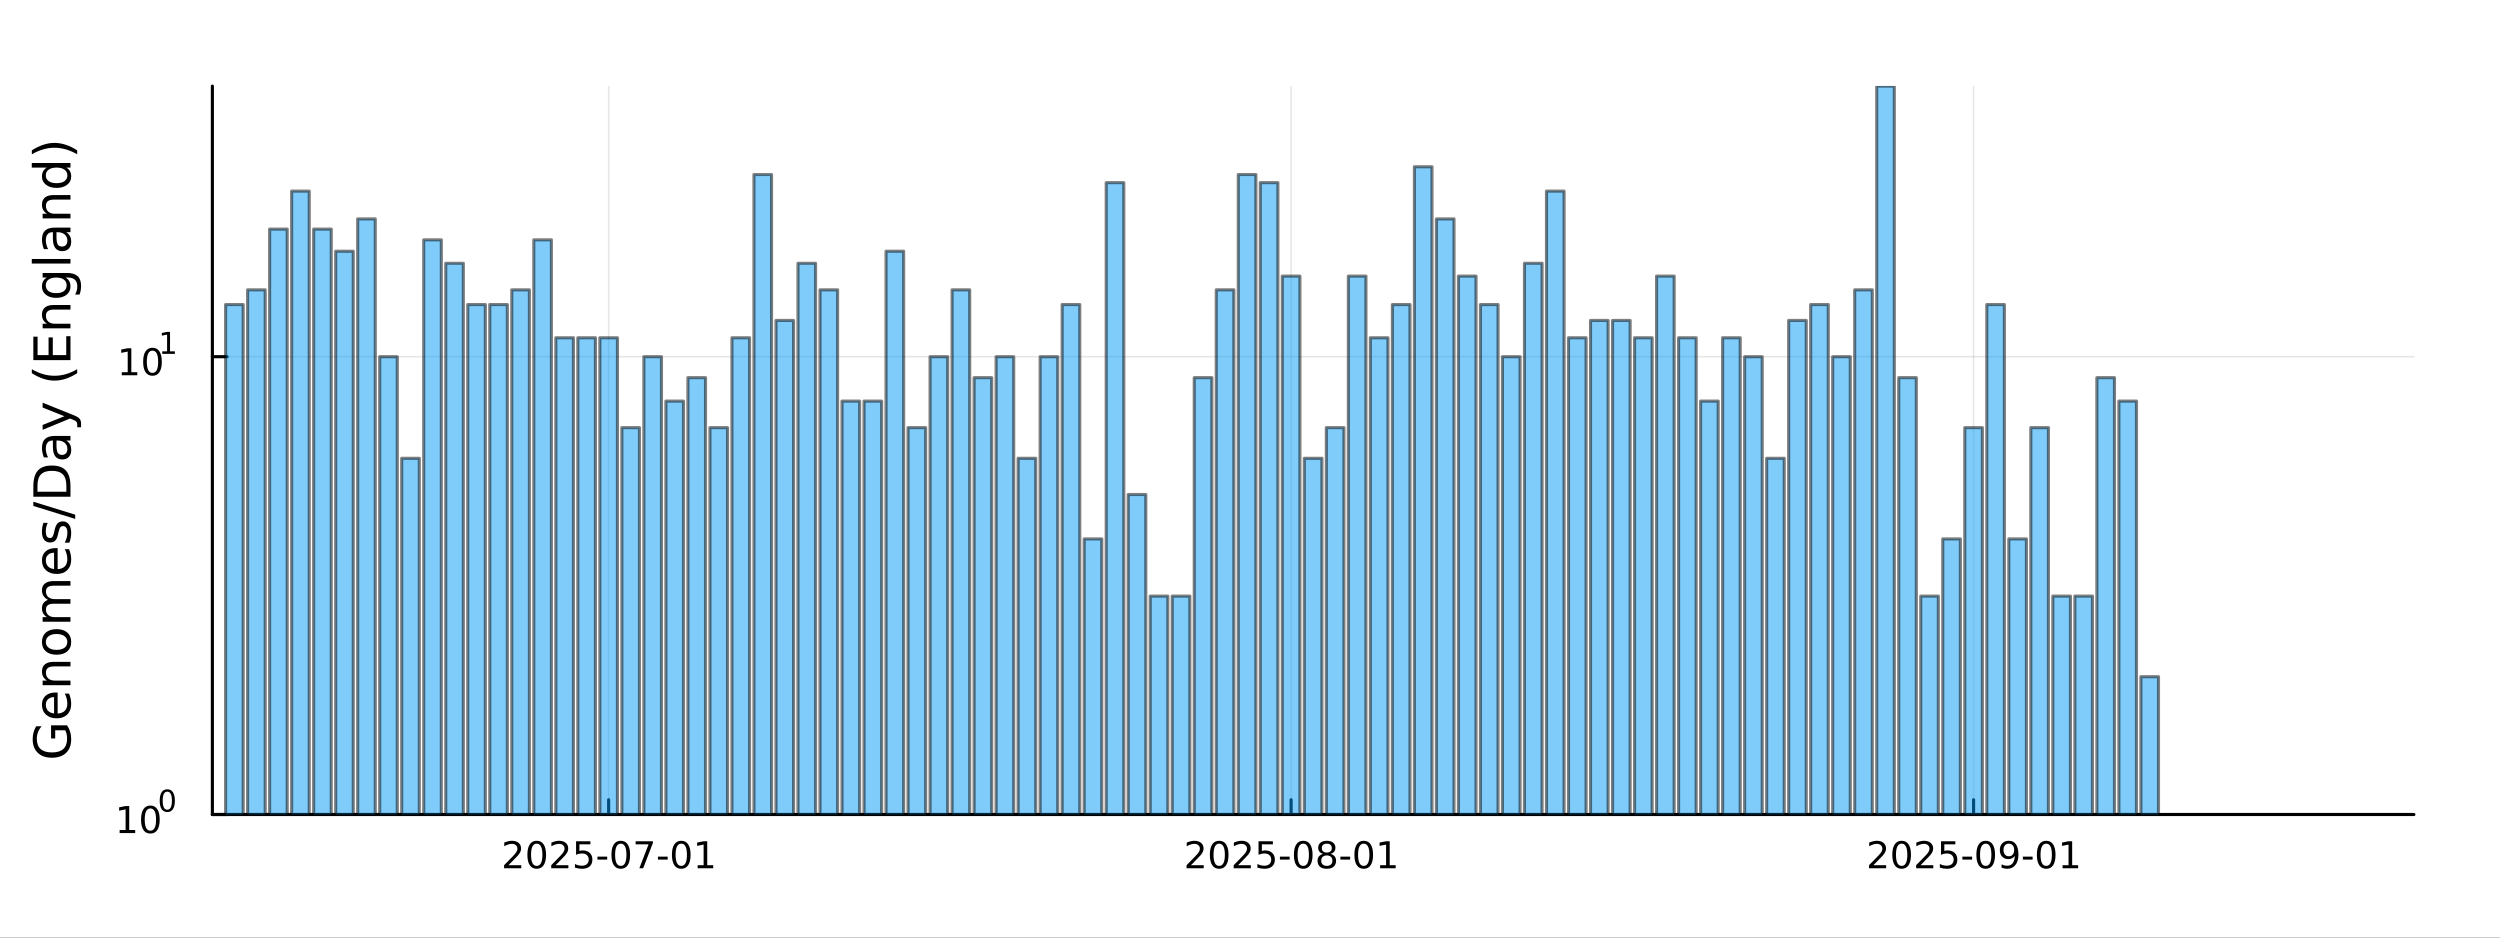 <?xml version="1.0" encoding="utf-8"?>
<svg xmlns="http://www.w3.org/2000/svg" xmlns:xlink="http://www.w3.org/1999/xlink" width="800" height="300" viewBox="0 0 3200 1200">
<rect x="0" y="0" width="3200" height="1200" fill="#333333" stroke="none"/>
<defs>
  <clipPath id="clip150">
    <rect x="0" y="0" width="3200" height="1200"/>
  </clipPath>
</defs>
<path clip-path="url(#clip150)" d="M0 1200 L3200 1200 L3200 0 L0 0  Z" fill="#ffffff" fill-rule="evenodd" fill-opacity="1"/>
<defs>
  <clipPath id="clip151">
    <rect x="640" y="0" width="2241" height="1200"/>
  </clipPath>
</defs>
<path clip-path="url(#clip150)" d="M271.839 1042.58 L3089.76 1042.58 L3089.76 110.236 L271.839 110.236  Z" fill="#ffffff" fill-rule="evenodd" fill-opacity="1"/>
<defs>
  <clipPath id="clip152">
    <rect x="271" y="110" width="2819" height="933"/>
  </clipPath>
</defs>
<polyline clip-path="url(#clip152)" style="stroke:#000000; stroke-linecap:round; stroke-linejoin:round; stroke-width:2; stroke-opacity:0.1; fill:none" points="779.066,1042.58 779.066,110.236 "/>
<polyline clip-path="url(#clip152)" style="stroke:#000000; stroke-linecap:round; stroke-linejoin:round; stroke-width:2; stroke-opacity:0.1; fill:none" points="1652.62,1042.58 1652.62,110.236 "/>
<polyline clip-path="url(#clip152)" style="stroke:#000000; stroke-linecap:round; stroke-linejoin:round; stroke-width:2; stroke-opacity:0.1; fill:none" points="2526.18,1042.58 2526.18,110.236 "/>
<polyline clip-path="url(#clip150)" style="stroke:#000000; stroke-linecap:round; stroke-linejoin:round; stroke-width:4; stroke-opacity:1; fill:none" points="271.839,1042.58 3089.76,1042.58 "/>
<polyline clip-path="url(#clip150)" style="stroke:#000000; stroke-linecap:round; stroke-linejoin:round; stroke-width:4; stroke-opacity:1; fill:none" points="779.066,1042.58 779.066,1023.68 "/>
<polyline clip-path="url(#clip150)" style="stroke:#000000; stroke-linecap:round; stroke-linejoin:round; stroke-width:4; stroke-opacity:1; fill:none" points="1652.62,1042.58 1652.62,1023.68 "/>
<polyline clip-path="url(#clip150)" style="stroke:#000000; stroke-linecap:round; stroke-linejoin:round; stroke-width:4; stroke-opacity:1; fill:none" points="2526.18,1042.58 2526.18,1023.68 "/>
<path clip-path="url(#clip150)" d="M650.86 1107.44 L667.18 1107.44 L667.18 1111.38 L645.235 1111.38 L645.235 1107.44 Q647.897 1104.69 652.481 1100.06 Q657.087 1095.4 658.268 1094.06 Q660.513 1091.54 661.393 1089.8 Q662.295 1088.04 662.295 1086.35 Q662.295 1083.6 660.351 1081.86 Q658.43 1080.13 655.328 1080.13 Q653.129 1080.13 650.675 1080.89 Q648.245 1081.65 645.467 1083.2 L645.467 1078.48 Q648.291 1077.35 650.745 1076.77 Q653.198 1076.19 655.235 1076.19 Q660.606 1076.19 663.8 1078.88 Q666.994 1081.56 666.994 1086.05 Q666.994 1088.18 666.184 1090.1 Q665.397 1092 663.291 1094.59 Q662.712 1095.26 659.61 1098.48 Q656.508 1101.68 650.86 1107.44 Z" fill="#000000" fill-rule="nonzero" fill-opacity="1" /><path clip-path="url(#clip150)" d="M686.994 1079.89 Q683.383 1079.89 681.555 1083.46 Q679.749 1087 679.749 1094.13 Q679.749 1101.24 681.555 1104.8 Q683.383 1108.34 686.994 1108.34 Q690.629 1108.34 692.434 1104.8 Q694.263 1101.24 694.263 1094.13 Q694.263 1087 692.434 1083.46 Q690.629 1079.89 686.994 1079.89 M686.994 1076.19 Q692.805 1076.19 695.86 1080.8 Q698.939 1085.38 698.939 1094.13 Q698.939 1102.86 695.86 1107.46 Q692.805 1112.05 686.994 1112.05 Q681.184 1112.05 678.106 1107.46 Q675.05 1102.86 675.05 1094.13 Q675.05 1085.38 678.106 1080.8 Q681.184 1076.19 686.994 1076.19 Z" fill="#000000" fill-rule="nonzero" fill-opacity="1" /><path clip-path="url(#clip150)" d="M711.184 1107.44 L727.503 1107.44 L727.503 1111.38 L705.559 1111.38 L705.559 1107.44 Q708.221 1104.69 712.804 1100.06 Q717.411 1095.4 718.591 1094.06 Q720.837 1091.54 721.716 1089.8 Q722.619 1088.04 722.619 1086.35 Q722.619 1083.6 720.675 1081.86 Q718.753 1080.13 715.652 1080.13 Q713.453 1080.13 710.999 1080.89 Q708.568 1081.65 705.791 1083.2 L705.791 1078.48 Q708.615 1077.35 711.068 1076.77 Q713.522 1076.19 715.559 1076.19 Q720.929 1076.19 724.124 1078.88 Q727.318 1081.56 727.318 1086.05 Q727.318 1088.18 726.508 1090.1 Q725.721 1092 723.615 1094.59 Q723.036 1095.26 719.934 1098.48 Q716.832 1101.68 711.184 1107.44 Z" fill="#000000" fill-rule="nonzero" fill-opacity="1" /><path clip-path="url(#clip150)" d="M737.364 1076.82 L755.721 1076.82 L755.721 1080.75 L741.647 1080.75 L741.647 1089.22 Q742.665 1088.88 743.684 1088.71 Q744.702 1088.53 745.721 1088.53 Q751.508 1088.53 754.888 1091.7 Q758.267 1094.87 758.267 1100.29 Q758.267 1105.87 754.795 1108.97 Q751.323 1112.05 745.003 1112.05 Q742.827 1112.05 740.559 1111.68 Q738.314 1111.31 735.906 1110.57 L735.906 1105.87 Q737.989 1107 740.212 1107.56 Q742.434 1108.11 744.911 1108.11 Q748.915 1108.11 751.253 1106.01 Q753.591 1103.9 753.591 1100.29 Q753.591 1096.68 751.253 1094.57 Q748.915 1092.46 744.911 1092.46 Q743.036 1092.46 741.161 1092.88 Q739.309 1093.3 737.364 1094.18 L737.364 1076.82 Z" fill="#000000" fill-rule="nonzero" fill-opacity="1" /><path clip-path="url(#clip150)" d="M764.725 1096.49 L777.202 1096.49 L777.202 1100.29 L764.725 1100.29 L764.725 1096.49 Z" fill="#000000" fill-rule="nonzero" fill-opacity="1" /><path clip-path="url(#clip150)" d="M794.586 1079.89 Q790.975 1079.89 789.147 1083.46 Q787.341 1087 787.341 1094.13 Q787.341 1101.24 789.147 1104.8 Q790.975 1108.34 794.586 1108.34 Q798.221 1108.34 800.026 1104.8 Q801.855 1101.24 801.855 1094.13 Q801.855 1087 800.026 1083.46 Q798.221 1079.89 794.586 1079.89 M794.586 1076.19 Q800.397 1076.19 803.452 1080.8 Q806.531 1085.38 806.531 1094.13 Q806.531 1102.86 803.452 1107.46 Q800.397 1112.05 794.586 1112.05 Q788.776 1112.05 785.698 1107.46 Q782.642 1102.86 782.642 1094.13 Q782.642 1085.38 785.698 1080.8 Q788.776 1076.19 794.586 1076.19 Z" fill="#000000" fill-rule="nonzero" fill-opacity="1" /><path clip-path="url(#clip150)" d="M813.568 1076.82 L835.79 1076.82 L835.79 1078.81 L823.244 1111.38 L818.359 1111.38 L830.165 1080.75 L813.568 1080.75 L813.568 1076.82 Z" fill="#000000" fill-rule="nonzero" fill-opacity="1" /><path clip-path="url(#clip150)" d="M842.156 1096.49 L854.632 1096.49 L854.632 1100.29 L842.156 1100.29 L842.156 1096.49 Z" fill="#000000" fill-rule="nonzero" fill-opacity="1" /><path clip-path="url(#clip150)" d="M872.017 1079.89 Q868.405 1079.89 866.577 1083.46 Q864.771 1087 864.771 1094.13 Q864.771 1101.24 866.577 1104.8 Q868.405 1108.34 872.017 1108.34 Q875.651 1108.34 877.456 1104.8 Q879.285 1101.24 879.285 1094.13 Q879.285 1087 877.456 1083.46 Q875.651 1079.89 872.017 1079.89 M872.017 1076.19 Q877.827 1076.19 880.882 1080.8 Q883.961 1085.38 883.961 1094.13 Q883.961 1102.86 880.882 1107.46 Q877.827 1112.05 872.017 1112.05 Q866.206 1112.05 863.128 1107.46 Q860.072 1102.86 860.072 1094.13 Q860.072 1085.38 863.128 1080.8 Q866.206 1076.19 872.017 1076.19 Z" fill="#000000" fill-rule="nonzero" fill-opacity="1" /><path clip-path="url(#clip150)" d="M892.989 1107.44 L900.627 1107.44 L900.627 1081.07 L892.317 1082.74 L892.317 1078.48 L900.581 1076.82 L905.257 1076.82 L905.257 1107.44 L912.896 1107.44 L912.896 1111.38 L892.989 1111.38 L892.989 1107.44 Z" fill="#000000" fill-rule="nonzero" fill-opacity="1" /><path clip-path="url(#clip150)" d="M1524.42 1107.44 L1540.74 1107.44 L1540.74 1111.38 L1518.79 1111.38 L1518.79 1107.44 Q1521.45 1104.69 1526.04 1100.06 Q1530.64 1095.4 1531.82 1094.06 Q1534.07 1091.54 1534.95 1089.8 Q1535.85 1088.04 1535.85 1086.35 Q1535.85 1083.6 1533.91 1081.86 Q1531.99 1080.13 1528.88 1080.13 Q1526.69 1080.13 1524.23 1080.89 Q1521.8 1081.65 1519.02 1083.2 L1519.02 1078.48 Q1521.85 1077.35 1524.3 1076.77 Q1526.75 1076.19 1528.79 1076.19 Q1534.16 1076.19 1537.36 1078.88 Q1540.55 1081.56 1540.55 1086.05 Q1540.55 1088.18 1539.74 1090.1 Q1538.95 1092 1536.85 1094.59 Q1536.27 1095.26 1533.17 1098.48 Q1530.07 1101.68 1524.42 1107.44 Z" fill="#000000" fill-rule="nonzero" fill-opacity="1" /><path clip-path="url(#clip150)" d="M1560.55 1079.89 Q1556.94 1079.89 1555.11 1083.46 Q1553.31 1087 1553.31 1094.13 Q1553.31 1101.24 1555.11 1104.8 Q1556.94 1108.34 1560.55 1108.34 Q1564.19 1108.34 1565.99 1104.8 Q1567.82 1101.24 1567.82 1094.13 Q1567.82 1087 1565.99 1083.46 Q1564.19 1079.89 1560.55 1079.89 M1560.55 1076.19 Q1566.36 1076.19 1569.42 1080.8 Q1572.5 1085.38 1572.5 1094.13 Q1572.5 1102.86 1569.42 1107.46 Q1566.36 1112.05 1560.55 1112.05 Q1554.74 1112.05 1551.66 1107.46 Q1548.61 1102.86 1548.61 1094.13 Q1548.61 1085.38 1551.66 1080.8 Q1554.74 1076.19 1560.55 1076.19 Z" fill="#000000" fill-rule="nonzero" fill-opacity="1" /><path clip-path="url(#clip150)" d="M1584.74 1107.44 L1601.06 1107.44 L1601.06 1111.38 L1579.12 1111.38 L1579.12 1107.44 Q1581.78 1104.69 1586.36 1100.06 Q1590.97 1095.4 1592.15 1094.06 Q1594.39 1091.54 1595.27 1089.8 Q1596.18 1088.04 1596.18 1086.35 Q1596.18 1083.6 1594.23 1081.86 Q1592.31 1080.13 1589.21 1080.13 Q1587.01 1080.13 1584.56 1080.89 Q1582.12 1081.65 1579.35 1083.2 L1579.35 1078.48 Q1582.17 1077.35 1584.62 1076.77 Q1587.08 1076.19 1589.12 1076.19 Q1594.49 1076.19 1597.68 1078.88 Q1600.87 1081.56 1600.87 1086.05 Q1600.87 1088.18 1600.06 1090.1 Q1599.28 1092 1597.17 1094.59 Q1596.59 1095.26 1593.49 1098.48 Q1590.39 1101.68 1584.74 1107.44 Z" fill="#000000" fill-rule="nonzero" fill-opacity="1" /><path clip-path="url(#clip150)" d="M1610.92 1076.82 L1629.28 1076.82 L1629.28 1080.75 L1615.2 1080.75 L1615.2 1089.22 Q1616.22 1088.88 1617.24 1088.71 Q1618.26 1088.53 1619.28 1088.53 Q1625.06 1088.53 1628.44 1091.7 Q1631.82 1094.87 1631.82 1100.29 Q1631.82 1105.87 1628.35 1108.97 Q1624.88 1112.05 1618.56 1112.05 Q1616.38 1112.05 1614.12 1111.68 Q1611.87 1111.31 1609.46 1110.57 L1609.46 1105.87 Q1611.55 1107 1613.77 1107.56 Q1615.99 1108.11 1618.47 1108.11 Q1622.47 1108.11 1624.81 1106.01 Q1627.15 1103.9 1627.15 1100.29 Q1627.15 1096.68 1624.81 1094.57 Q1622.47 1092.46 1618.47 1092.46 Q1616.59 1092.46 1614.72 1092.88 Q1612.87 1093.3 1610.92 1094.18 L1610.92 1076.82 Z" fill="#000000" fill-rule="nonzero" fill-opacity="1" /><path clip-path="url(#clip150)" d="M1638.28 1096.49 L1650.76 1096.49 L1650.76 1100.29 L1638.28 1100.29 L1638.28 1096.49 Z" fill="#000000" fill-rule="nonzero" fill-opacity="1" /><path clip-path="url(#clip150)" d="M1668.14 1079.89 Q1664.53 1079.89 1662.7 1083.46 Q1660.9 1087 1660.9 1094.13 Q1660.9 1101.24 1662.7 1104.8 Q1664.53 1108.34 1668.14 1108.34 Q1671.78 1108.34 1673.58 1104.8 Q1675.41 1101.24 1675.41 1094.13 Q1675.41 1087 1673.58 1083.46 Q1671.78 1079.89 1668.14 1079.89 M1668.14 1076.19 Q1673.95 1076.19 1677.01 1080.8 Q1680.09 1085.38 1680.09 1094.13 Q1680.09 1102.86 1677.01 1107.46 Q1673.95 1112.05 1668.14 1112.05 Q1662.33 1112.05 1659.25 1107.46 Q1656.2 1102.86 1656.2 1094.13 Q1656.2 1085.38 1659.25 1080.8 Q1662.33 1076.19 1668.14 1076.19 Z" fill="#000000" fill-rule="nonzero" fill-opacity="1" /><path clip-path="url(#clip150)" d="M1698.3 1094.96 Q1694.97 1094.96 1693.05 1096.75 Q1691.15 1098.53 1691.15 1101.65 Q1691.15 1104.78 1693.05 1106.56 Q1694.97 1108.34 1698.3 1108.34 Q1701.64 1108.34 1703.56 1106.56 Q1705.48 1104.76 1705.48 1101.65 Q1705.48 1098.53 1703.56 1096.75 Q1701.66 1094.96 1698.3 1094.96 M1693.63 1092.97 Q1690.62 1092.23 1688.93 1090.17 Q1687.26 1088.11 1687.26 1085.15 Q1687.26 1081.01 1690.2 1078.6 Q1693.17 1076.19 1698.3 1076.19 Q1703.47 1076.19 1706.41 1078.6 Q1709.35 1081.01 1709.35 1085.15 Q1709.35 1088.11 1707.66 1090.17 Q1705.99 1092.23 1703 1092.97 Q1706.38 1093.76 1708.26 1096.05 Q1710.16 1098.34 1710.16 1101.65 Q1710.16 1106.68 1707.08 1109.36 Q1704.02 1112.05 1698.3 1112.05 Q1692.59 1112.05 1689.51 1109.36 Q1686.45 1106.68 1686.45 1101.65 Q1686.45 1098.34 1688.35 1096.05 Q1690.25 1093.76 1693.63 1092.97 M1691.92 1085.59 Q1691.92 1088.27 1693.58 1089.78 Q1695.27 1091.28 1698.3 1091.28 Q1701.31 1091.28 1703 1089.78 Q1704.72 1088.27 1704.72 1085.59 Q1704.72 1082.9 1703 1081.4 Q1701.31 1079.89 1698.3 1079.89 Q1695.27 1079.89 1693.58 1081.4 Q1691.92 1082.9 1691.92 1085.59 Z" fill="#000000" fill-rule="nonzero" fill-opacity="1" /><path clip-path="url(#clip150)" d="M1715.71 1096.49 L1728.19 1096.49 L1728.19 1100.29 L1715.71 1100.29 L1715.71 1096.49 Z" fill="#000000" fill-rule="nonzero" fill-opacity="1" /><path clip-path="url(#clip150)" d="M1745.57 1079.89 Q1741.96 1079.89 1740.13 1083.46 Q1738.33 1087 1738.33 1094.13 Q1738.33 1101.24 1740.13 1104.8 Q1741.96 1108.34 1745.57 1108.34 Q1749.21 1108.34 1751.01 1104.8 Q1752.84 1101.24 1752.84 1094.13 Q1752.84 1087 1751.01 1083.46 Q1749.21 1079.89 1745.57 1079.89 M1745.57 1076.19 Q1751.38 1076.19 1754.44 1080.8 Q1757.52 1085.38 1757.52 1094.13 Q1757.52 1102.86 1754.44 1107.46 Q1751.38 1112.05 1745.57 1112.05 Q1739.76 1112.05 1736.68 1107.46 Q1733.63 1102.86 1733.63 1094.13 Q1733.63 1085.38 1736.68 1080.8 Q1739.76 1076.19 1745.57 1076.19 Z" fill="#000000" fill-rule="nonzero" fill-opacity="1" /><path clip-path="url(#clip150)" d="M1766.55 1107.44 L1774.18 1107.44 L1774.18 1081.07 L1765.87 1082.74 L1765.87 1078.48 L1774.14 1076.82 L1778.81 1076.82 L1778.81 1107.44 L1786.45 1107.44 L1786.45 1111.38 L1766.55 1111.38 L1766.55 1107.44 Z" fill="#000000" fill-rule="nonzero" fill-opacity="1" /><path clip-path="url(#clip150)" d="M2397.97 1107.44 L2414.29 1107.44 L2414.29 1111.38 L2392.35 1111.38 L2392.35 1107.44 Q2395.01 1104.69 2399.59 1100.06 Q2404.2 1095.4 2405.38 1094.06 Q2407.63 1091.54 2408.51 1089.8 Q2409.41 1088.04 2409.41 1086.35 Q2409.41 1083.6 2407.46 1081.86 Q2405.54 1080.13 2402.44 1080.13 Q2400.24 1080.13 2397.79 1080.89 Q2395.36 1081.65 2392.58 1083.2 L2392.58 1078.48 Q2395.4 1077.35 2397.86 1076.77 Q2400.31 1076.19 2402.35 1076.19 Q2407.72 1076.19 2410.91 1078.88 Q2414.11 1081.56 2414.11 1086.05 Q2414.11 1088.18 2413.3 1090.1 Q2412.51 1092 2410.4 1094.59 Q2409.83 1095.26 2406.72 1098.48 Q2403.62 1101.68 2397.97 1107.44 Z" fill="#000000" fill-rule="nonzero" fill-opacity="1" /><path clip-path="url(#clip150)" d="M2434.11 1079.89 Q2430.5 1079.89 2428.67 1083.46 Q2426.86 1087 2426.86 1094.13 Q2426.86 1101.24 2428.67 1104.8 Q2430.5 1108.34 2434.11 1108.34 Q2437.74 1108.34 2439.55 1104.8 Q2441.38 1101.24 2441.38 1094.13 Q2441.38 1087 2439.55 1083.46 Q2437.74 1079.89 2434.11 1079.89 M2434.11 1076.19 Q2439.92 1076.19 2442.97 1080.8 Q2446.05 1085.38 2446.05 1094.13 Q2446.05 1102.86 2442.97 1107.46 Q2439.92 1112.05 2434.11 1112.05 Q2428.3 1112.05 2425.22 1107.46 Q2422.16 1102.86 2422.16 1094.13 Q2422.16 1085.38 2425.22 1080.8 Q2428.3 1076.19 2434.11 1076.19 Z" fill="#000000" fill-rule="nonzero" fill-opacity="1" /><path clip-path="url(#clip150)" d="M2458.3 1107.44 L2474.62 1107.44 L2474.62 1111.38 L2452.67 1111.38 L2452.67 1107.44 Q2455.33 1104.69 2459.92 1100.06 Q2464.52 1095.4 2465.7 1094.06 Q2467.95 1091.54 2468.83 1089.8 Q2469.73 1088.04 2469.73 1086.35 Q2469.73 1083.6 2467.79 1081.86 Q2465.87 1080.13 2462.76 1080.13 Q2460.57 1080.13 2458.11 1080.89 Q2455.68 1081.65 2452.9 1083.2 L2452.9 1078.48 Q2455.73 1077.35 2458.18 1076.77 Q2460.64 1076.19 2462.67 1076.19 Q2468.04 1076.19 2471.24 1078.88 Q2474.43 1081.56 2474.43 1086.05 Q2474.43 1088.18 2473.62 1090.1 Q2472.83 1092 2470.73 1094.59 Q2470.15 1095.26 2467.05 1098.48 Q2463.95 1101.68 2458.3 1107.44 Z" fill="#000000" fill-rule="nonzero" fill-opacity="1" /><path clip-path="url(#clip150)" d="M2484.48 1076.82 L2502.83 1076.82 L2502.83 1080.75 L2488.76 1080.75 L2488.76 1089.22 Q2489.78 1088.88 2490.8 1088.71 Q2491.82 1088.53 2492.83 1088.53 Q2498.62 1088.53 2502 1091.7 Q2505.38 1094.87 2505.38 1100.29 Q2505.38 1105.87 2501.91 1108.97 Q2498.44 1112.05 2492.12 1112.05 Q2489.94 1112.05 2487.67 1111.68 Q2485.43 1111.31 2483.02 1110.57 L2483.02 1105.87 Q2485.1 1107 2487.32 1107.56 Q2489.55 1108.11 2492.02 1108.11 Q2496.03 1108.11 2498.37 1106.01 Q2500.7 1103.9 2500.7 1100.29 Q2500.7 1096.68 2498.37 1094.57 Q2496.03 1092.46 2492.02 1092.46 Q2490.15 1092.46 2488.27 1092.88 Q2486.42 1093.3 2484.48 1094.18 L2484.48 1076.82 Z" fill="#000000" fill-rule="nonzero" fill-opacity="1" /><path clip-path="url(#clip150)" d="M2511.84 1096.49 L2524.32 1096.49 L2524.32 1100.29 L2511.84 1100.29 L2511.84 1096.49 Z" fill="#000000" fill-rule="nonzero" fill-opacity="1" /><path clip-path="url(#clip150)" d="M2541.7 1079.89 Q2538.09 1079.89 2536.26 1083.46 Q2534.45 1087 2534.45 1094.13 Q2534.45 1101.24 2536.26 1104.8 Q2538.09 1108.34 2541.7 1108.34 Q2545.33 1108.34 2547.14 1104.8 Q2548.97 1101.24 2548.97 1094.13 Q2548.97 1087 2547.14 1083.46 Q2545.33 1079.89 2541.7 1079.89 M2541.7 1076.19 Q2547.51 1076.19 2550.57 1080.8 Q2553.64 1085.38 2553.64 1094.13 Q2553.64 1102.86 2550.57 1107.46 Q2547.51 1112.05 2541.7 1112.05 Q2535.89 1112.05 2532.81 1107.46 Q2529.76 1102.86 2529.76 1094.13 Q2529.76 1085.38 2532.81 1080.8 Q2535.89 1076.19 2541.7 1076.19 Z" fill="#000000" fill-rule="nonzero" fill-opacity="1" /><path clip-path="url(#clip150)" d="M2562 1110.66 L2562 1106.4 Q2563.76 1107.23 2565.57 1107.67 Q2567.37 1108.11 2569.11 1108.11 Q2573.74 1108.11 2576.17 1105.01 Q2578.62 1101.89 2578.97 1095.54 Q2577.63 1097.53 2575.57 1098.6 Q2573.51 1099.66 2571.01 1099.66 Q2565.82 1099.66 2562.79 1096.54 Q2559.78 1093.39 2559.78 1087.95 Q2559.78 1082.63 2562.93 1079.41 Q2566.07 1076.19 2571.31 1076.19 Q2577.3 1076.19 2580.45 1080.8 Q2583.62 1085.38 2583.62 1094.13 Q2583.62 1102.3 2579.73 1107.19 Q2575.87 1112.05 2569.32 1112.05 Q2567.56 1112.05 2565.75 1111.7 Q2563.94 1111.35 2562 1110.66 M2571.31 1096.01 Q2574.45 1096.01 2576.28 1093.85 Q2578.13 1091.7 2578.13 1087.95 Q2578.13 1084.22 2576.28 1082.07 Q2574.45 1079.89 2571.31 1079.89 Q2568.16 1079.89 2566.31 1082.07 Q2564.48 1084.22 2564.48 1087.95 Q2564.48 1091.7 2566.31 1093.85 Q2568.16 1096.01 2571.31 1096.01 Z" fill="#000000" fill-rule="nonzero" fill-opacity="1" /><path clip-path="url(#clip150)" d="M2589.27 1096.49 L2601.75 1096.49 L2601.75 1100.29 L2589.27 1100.29 L2589.27 1096.49 Z" fill="#000000" fill-rule="nonzero" fill-opacity="1" /><path clip-path="url(#clip150)" d="M2619.13 1079.89 Q2615.52 1079.89 2613.69 1083.46 Q2611.88 1087 2611.88 1094.13 Q2611.88 1101.24 2613.69 1104.8 Q2615.52 1108.34 2619.13 1108.34 Q2622.76 1108.34 2624.57 1104.8 Q2626.4 1101.24 2626.4 1094.13 Q2626.4 1087 2624.57 1083.46 Q2622.76 1079.89 2619.13 1079.89 M2619.13 1076.19 Q2624.94 1076.19 2628 1080.8 Q2631.07 1085.38 2631.07 1094.13 Q2631.07 1102.86 2628 1107.46 Q2624.94 1112.05 2619.13 1112.05 Q2613.32 1112.05 2610.24 1107.46 Q2607.19 1102.86 2607.19 1094.13 Q2607.19 1085.38 2610.24 1080.8 Q2613.32 1076.19 2619.13 1076.19 Z" fill="#000000" fill-rule="nonzero" fill-opacity="1" /><path clip-path="url(#clip150)" d="M2640.1 1107.44 L2647.74 1107.44 L2647.74 1081.07 L2639.43 1082.74 L2639.43 1078.48 L2647.69 1076.82 L2652.37 1076.82 L2652.37 1107.44 L2660.01 1107.44 L2660.01 1111.38 L2640.1 1111.38 L2640.1 1107.44 Z" fill="#000000" fill-rule="nonzero" fill-opacity="1" /><polyline clip-path="url(#clip152)" style="stroke:#000000; stroke-linecap:round; stroke-linejoin:round; stroke-width:2; stroke-opacity:0.1; fill:none" points="271.839,1042.58 3089.76,1042.58 "/>
<polyline clip-path="url(#clip152)" style="stroke:#000000; stroke-linecap:round; stroke-linejoin:round; stroke-width:2; stroke-opacity:0.1; fill:none" points="271.839,456.591 3089.76,456.591 "/>
<polyline clip-path="url(#clip150)" style="stroke:#000000; stroke-linecap:round; stroke-linejoin:round; stroke-width:4; stroke-opacity:1; fill:none" points="271.839,1042.58 271.839,110.236 "/>
<polyline clip-path="url(#clip150)" style="stroke:#000000; stroke-linecap:round; stroke-linejoin:round; stroke-width:4; stroke-opacity:1; fill:none" points="271.839,1042.58 290.737,1042.58 "/>
<polyline clip-path="url(#clip150)" style="stroke:#000000; stroke-linecap:round; stroke-linejoin:round; stroke-width:4; stroke-opacity:1; fill:none" points="271.839,456.591 290.737,456.591 "/>
<path clip-path="url(#clip150)" d="M153.134 1062.37 L160.772 1062.37 L160.772 1036 L152.462 1037.67 L152.462 1033.41 L160.726 1031.74 L165.402 1031.74 L165.402 1062.37 L173.041 1062.37 L173.041 1066.3 L153.134 1066.3 L153.134 1062.37 Z" fill="#000000" fill-rule="nonzero" fill-opacity="1" /><path clip-path="url(#clip150)" d="M192.485 1034.82 Q188.874 1034.82 187.045 1038.39 Q185.24 1041.93 185.24 1049.06 Q185.24 1056.16 187.045 1059.73 Q188.874 1063.27 192.485 1063.27 Q196.119 1063.27 197.925 1059.73 Q199.754 1056.16 199.754 1049.06 Q199.754 1041.93 197.925 1038.39 Q196.119 1034.82 192.485 1034.82 M192.485 1031.12 Q198.295 1031.12 201.351 1035.72 Q204.43 1040.31 204.43 1049.06 Q204.43 1057.78 201.351 1062.39 Q198.295 1066.97 192.485 1066.97 Q186.675 1066.97 183.596 1062.39 Q180.541 1057.78 180.541 1049.06 Q180.541 1040.31 183.596 1035.72 Q186.675 1031.12 192.485 1031.12 Z" fill="#000000" fill-rule="nonzero" fill-opacity="1" /><path clip-path="url(#clip150)" d="M214.134 1013.31 Q211.2 1013.31 209.715 1016.21 Q208.248 1019.09 208.248 1024.88 Q208.248 1030.66 209.715 1033.55 Q211.2 1036.43 214.134 1036.43 Q217.087 1036.43 218.554 1033.55 Q220.04 1030.66 220.04 1024.88 Q220.04 1019.09 218.554 1016.21 Q217.087 1013.31 214.134 1013.31 M214.134 1010.31 Q218.855 1010.31 221.338 1014.05 Q223.839 1017.77 223.839 1024.88 Q223.839 1031.97 221.338 1035.71 Q218.855 1039.44 214.134 1039.44 Q209.414 1039.44 206.912 1035.71 Q204.43 1031.97 204.43 1024.88 Q204.43 1017.77 206.912 1014.05 Q209.414 1010.31 214.134 1010.31 Z" fill="#000000" fill-rule="nonzero" fill-opacity="1" /><path clip-path="url(#clip150)" d="M155.823 476.383 L163.462 476.383 L163.462 450.018 L155.152 451.685 L155.152 447.425 L163.416 445.759 L168.092 445.759 L168.092 476.383 L175.73 476.383 L175.73 480.319 L155.823 480.319 L155.823 476.383 Z" fill="#000000" fill-rule="nonzero" fill-opacity="1" /><path clip-path="url(#clip150)" d="M195.175 448.837 Q191.564 448.837 189.735 452.402 Q187.929 455.944 187.929 463.073 Q187.929 470.18 189.735 473.745 Q191.564 477.286 195.175 477.286 Q198.809 477.286 200.615 473.745 Q202.443 470.18 202.443 463.073 Q202.443 455.944 200.615 452.402 Q198.809 448.837 195.175 448.837 M195.175 445.134 Q200.985 445.134 204.04 449.74 Q207.119 454.323 207.119 463.073 Q207.119 471.8 204.04 476.407 Q200.985 480.99 195.175 480.99 Q189.365 480.99 186.286 476.407 Q183.23 471.8 183.23 463.073 Q183.23 454.323 186.286 449.74 Q189.365 445.134 195.175 445.134 Z" fill="#000000" fill-rule="nonzero" fill-opacity="1" /><path clip-path="url(#clip150)" d="M207.665 449.711 L213.871 449.711 L213.871 428.289 L207.119 429.643 L207.119 426.182 L213.833 424.828 L217.633 424.828 L217.633 449.711 L223.839 449.711 L223.839 452.908 L207.665 452.908 L207.665 449.711 Z" fill="#000000" fill-rule="nonzero" fill-opacity="1" /><path clip-path="url(#clip150)" d="M83.427 934.763 L70.664 934.763 L70.664 945.267 L65.38 945.267 L65.38 928.398 L85.782 928.398 Q88.424 932.122 89.793 936.609 Q91.129 941.097 91.129 946.19 Q91.129 957.33 84.636 963.632 Q78.111 969.902 66.494 969.902 Q54.845 969.902 48.352 963.632 Q41.827 957.33 41.827 946.19 Q41.827 941.543 42.973 937.373 Q44.119 933.172 46.347 929.639 L53.19 929.639 Q50.166 933.204 48.638 937.214 Q47.11 941.225 47.11 945.649 Q47.11 954.37 51.98 958.762 Q56.85 963.123 66.494 963.123 Q76.106 963.123 80.976 958.762 Q85.846 954.37 85.846 945.649 Q85.846 942.243 85.273 939.57 Q84.668 936.896 83.427 934.763 Z" fill="#000000" fill-rule="nonzero" fill-opacity="1" /><path clip-path="url(#clip150)" d="M70.918 886.416 L73.783 886.416 L73.783 913.343 Q79.83 912.961 83.013 909.714 Q86.164 906.436 86.164 900.611 Q86.164 897.238 85.337 894.087 Q84.509 890.904 82.854 887.785 L88.392 887.785 Q89.729 890.936 90.429 894.246 Q91.129 897.556 91.129 900.962 Q91.129 909.492 86.164 914.489 Q81.199 919.454 72.732 919.454 Q63.98 919.454 58.855 914.743 Q53.699 910.001 53.699 901.98 Q53.699 894.787 58.346 890.617 Q62.961 886.416 70.918 886.416 M69.2 892.272 Q64.393 892.336 61.529 894.978 Q58.664 897.588 58.664 901.916 Q58.664 906.818 61.433 909.778 Q64.202 912.706 69.231 913.152 L69.2 892.272 Z" fill="#000000" fill-rule="nonzero" fill-opacity="1" /><path clip-path="url(#clip150)" d="M68.69 847.171 L90.206 847.171 L90.206 853.028 L68.881 853.028 Q63.82 853.028 61.306 855.001 Q58.791 856.975 58.791 860.921 Q58.791 865.664 61.815 868.401 Q64.839 871.138 70.059 871.138 L90.206 871.138 L90.206 877.026 L54.558 877.026 L54.558 871.138 L60.096 871.138 Q56.882 869.038 55.29 866.205 Q53.699 863.34 53.699 859.616 Q53.699 853.473 57.518 850.322 Q61.306 847.171 68.69 847.171 Z" fill="#000000" fill-rule="nonzero" fill-opacity="1" /><path clip-path="url(#clip150)" d="M58.664 821.677 Q58.664 826.387 62.356 829.125 Q66.017 831.862 72.414 831.862 Q78.812 831.862 82.504 829.156 Q86.164 826.419 86.164 821.677 Q86.164 816.998 82.472 814.261 Q78.78 811.523 72.414 811.523 Q66.08 811.523 62.388 814.261 Q58.664 816.998 58.664 821.677 M53.699 821.677 Q53.699 814.038 58.664 809.677 Q63.63 805.317 72.414 805.317 Q81.167 805.317 86.164 809.677 Q91.129 814.038 91.129 821.677 Q91.129 829.347 86.164 833.708 Q81.167 838.037 72.414 838.037 Q63.63 838.037 58.664 833.708 Q53.699 829.347 53.699 821.677 Z" fill="#000000" fill-rule="nonzero" fill-opacity="1" /><path clip-path="url(#clip150)" d="M61.401 767.855 Q57.455 765.658 55.577 762.603 Q53.699 759.547 53.699 755.41 Q53.699 749.84 57.614 746.816 Q61.497 743.792 68.69 743.792 L90.206 743.792 L90.206 749.681 L68.881 749.681 Q63.757 749.681 61.274 751.495 Q58.791 753.309 58.791 757.033 Q58.791 761.584 61.815 764.226 Q64.839 766.868 70.059 766.868 L90.206 766.868 L90.206 772.756 L68.881 772.756 Q63.725 772.756 61.274 774.57 Q58.791 776.385 58.791 780.172 Q58.791 784.66 61.847 787.302 Q64.871 789.944 70.059 789.944 L90.206 789.944 L90.206 795.832 L54.558 795.832 L54.558 789.944 L60.096 789.944 Q56.818 787.938 55.259 785.138 Q53.699 782.337 53.699 778.485 Q53.699 774.602 55.672 771.897 Q57.646 769.16 61.401 767.855 Z" fill="#000000" fill-rule="nonzero" fill-opacity="1" /><path clip-path="url(#clip150)" d="M70.918 701.619 L73.783 701.619 L73.783 728.546 Q79.83 728.164 83.013 724.918 Q86.164 721.64 86.164 715.815 Q86.164 712.441 85.337 709.29 Q84.509 706.107 82.854 702.988 L88.392 702.988 Q89.729 706.139 90.429 709.449 Q91.129 712.759 91.129 716.165 Q91.129 724.695 86.164 729.692 Q81.199 734.657 72.732 734.657 Q63.98 734.657 58.855 729.947 Q53.699 725.204 53.699 717.184 Q53.699 709.99 58.346 705.821 Q62.961 701.619 70.918 701.619 M69.2 707.476 Q64.393 707.54 61.529 710.181 Q58.664 712.791 58.664 717.12 Q58.664 722.022 61.433 724.982 Q64.202 727.91 69.231 728.355 L69.2 707.476 Z" fill="#000000" fill-rule="nonzero" fill-opacity="1" /><path clip-path="url(#clip150)" d="M55.609 669.282 L61.147 669.282 Q59.874 671.764 59.237 674.438 Q58.601 677.111 58.601 679.976 Q58.601 684.337 59.937 686.533 Q61.274 688.697 63.948 688.697 Q65.985 688.697 67.162 687.137 Q68.308 685.578 69.359 680.867 L69.804 678.862 Q71.141 672.624 73.592 670.014 Q76.011 667.372 80.371 667.372 Q85.337 667.372 88.233 671.319 Q91.129 675.234 91.129 682.109 Q91.129 684.973 90.556 688.092 Q90.015 691.18 88.901 694.617 L82.854 694.617 Q84.541 691.371 85.4 688.22 Q86.228 685.069 86.228 681.981 Q86.228 677.844 84.827 675.616 Q83.395 673.388 80.817 673.388 Q78.43 673.388 77.157 675.011 Q75.883 676.602 74.706 682.045 L74.228 684.082 Q73.082 689.525 70.727 691.944 Q68.34 694.363 64.202 694.363 Q59.173 694.363 56.436 690.798 Q53.699 687.233 53.699 680.676 Q53.699 677.43 54.176 674.565 Q54.654 671.701 55.609 669.282 Z" fill="#000000" fill-rule="nonzero" fill-opacity="1" /><path clip-path="url(#clip150)" d="M42.686 647.638 L42.686 642.227 L96.254 658.778 L96.254 664.189 L42.686 647.638 Z" fill="#000000" fill-rule="nonzero" fill-opacity="1" /><path clip-path="url(#clip150)" d="M47.97 629.4 L84.923 629.4 L84.923 621.634 Q84.923 611.799 80.467 607.248 Q76.011 602.665 66.398 602.665 Q56.85 602.665 52.426 607.248 Q47.97 611.799 47.97 621.634 L47.97 629.4 M42.686 635.83 L42.686 622.621 Q42.686 608.807 48.447 602.346 Q54.176 595.885 66.398 595.885 Q78.684 595.885 84.445 602.378 Q90.206 608.871 90.206 622.621 L90.206 635.83 L42.686 635.83 Z" fill="#000000" fill-rule="nonzero" fill-opacity="1" /><path clip-path="url(#clip150)" d="M72.287 569.69 Q72.287 576.788 73.91 579.525 Q75.533 582.262 79.448 582.262 Q82.567 582.262 84.413 580.225 Q86.228 578.157 86.228 574.624 Q86.228 569.754 82.79 566.826 Q79.321 563.866 73.592 563.866 L72.287 563.866 L72.287 569.69 M69.868 558.009 L90.206 558.009 L90.206 563.866 L84.795 563.866 Q88.042 565.871 89.602 568.863 Q91.129 571.855 91.129 576.183 Q91.129 581.658 88.074 584.904 Q84.986 588.119 79.83 588.119 Q73.815 588.119 70.759 584.108 Q67.704 580.066 67.704 572.077 L67.704 563.866 L67.131 563.866 Q63.088 563.866 60.892 566.539 Q58.664 569.181 58.664 573.987 Q58.664 577.043 59.396 579.939 Q60.128 582.835 61.592 585.509 L56.182 585.509 Q54.94 582.294 54.336 579.271 Q53.699 576.247 53.699 573.382 Q53.699 565.648 57.709 561.829 Q61.72 558.009 69.868 558.009 Z" fill="#000000" fill-rule="nonzero" fill-opacity="1" /><path clip-path="url(#clip150)" d="M93.516 531.114 Q99.882 533.597 101.824 535.952 Q103.765 538.307 103.765 542.254 L103.765 546.933 L98.864 546.933 L98.864 543.495 Q98.864 541.076 97.718 539.74 Q96.572 538.403 92.307 536.779 L89.633 535.729 L54.558 550.147 L54.558 543.941 L82.44 532.801 L54.558 521.661 L54.558 515.454 L93.516 531.114 Z" fill="#000000" fill-rule="nonzero" fill-opacity="1" /><path clip-path="url(#clip150)" d="M40.745 472.581 Q48.065 476.846 55.227 478.915 Q62.388 480.984 69.74 480.984 Q77.093 480.984 84.318 478.915 Q91.511 476.815 98.8 472.581 L98.8 477.674 Q91.32 482.448 84.095 484.835 Q76.87 487.191 69.74 487.191 Q62.643 487.191 55.45 484.835 Q48.256 482.48 40.745 477.674 L40.745 472.581 Z" fill="#000000" fill-rule="nonzero" fill-opacity="1" /><path clip-path="url(#clip150)" d="M42.686 460.964 L42.686 430.918 L48.097 430.918 L48.097 454.535 L62.165 454.535 L62.165 431.904 L67.576 431.904 L67.576 454.535 L84.795 454.535 L84.795 430.345 L90.206 430.345 L90.206 460.964 L42.686 460.964 Z" fill="#000000" fill-rule="nonzero" fill-opacity="1" /><path clip-path="url(#clip150)" d="M68.69 390.4 L90.206 390.4 L90.206 396.256 L68.881 396.256 Q63.82 396.256 61.306 398.23 Q58.791 400.203 58.791 404.15 Q58.791 408.892 61.815 411.63 Q64.839 414.367 70.059 414.367 L90.206 414.367 L90.206 420.255 L54.558 420.255 L54.558 414.367 L60.096 414.367 Q56.882 412.266 55.29 409.433 Q53.699 406.569 53.699 402.845 Q53.699 396.702 57.518 393.551 Q61.306 390.4 68.69 390.4 Z" fill="#000000" fill-rule="nonzero" fill-opacity="1" /><path clip-path="url(#clip150)" d="M71.969 355.261 Q65.603 355.261 62.102 357.903 Q58.601 360.513 58.601 365.255 Q58.601 369.966 62.102 372.608 Q65.603 375.218 71.969 375.218 Q78.302 375.218 81.804 372.608 Q85.305 369.966 85.305 365.255 Q85.305 360.513 81.804 357.903 Q78.302 355.261 71.969 355.261 M85.782 349.405 Q94.885 349.405 99.309 353.447 Q103.765 357.489 103.765 365.828 Q103.765 368.916 103.288 371.653 Q102.842 374.39 101.887 376.968 L96.19 376.968 Q97.591 374.39 98.259 371.876 Q98.927 369.361 98.927 366.751 Q98.927 360.99 95.904 358.126 Q92.912 355.261 86.832 355.261 L83.936 355.261 Q87.087 357.076 88.647 359.908 Q90.206 362.741 90.206 366.688 Q90.206 373.244 85.209 377.255 Q80.212 381.265 71.969 381.265 Q63.693 381.265 58.696 377.255 Q53.699 373.244 53.699 366.688 Q53.699 362.741 55.259 359.908 Q56.818 357.076 59.969 355.261 L54.558 355.261 L54.558 349.405 L85.782 349.405 Z" fill="#000000" fill-rule="nonzero" fill-opacity="1" /><path clip-path="url(#clip150)" d="M40.681 337.342 L40.681 331.485 L90.206 331.485 L90.206 337.342 L40.681 337.342 Z" fill="#000000" fill-rule="nonzero" fill-opacity="1" /><path clip-path="url(#clip150)" d="M72.287 303.031 Q72.287 310.128 73.91 312.866 Q75.533 315.603 79.448 315.603 Q82.567 315.603 84.413 313.566 Q86.228 311.497 86.228 307.964 Q86.228 303.094 82.79 300.166 Q79.321 297.206 73.592 297.206 L72.287 297.206 L72.287 303.031 M69.868 291.35 L90.206 291.35 L90.206 297.206 L84.795 297.206 Q88.042 299.211 89.602 302.203 Q91.129 305.195 91.129 309.524 Q91.129 314.998 88.074 318.245 Q84.986 321.459 79.83 321.459 Q73.815 321.459 70.759 317.449 Q67.704 313.407 67.704 305.418 L67.704 297.206 L67.131 297.206 Q63.088 297.206 60.892 299.88 Q58.664 302.521 58.664 307.328 Q58.664 310.383 59.396 313.28 Q60.128 316.176 61.592 318.849 L56.182 318.849 Q54.94 315.635 54.336 312.611 Q53.699 309.587 53.699 306.723 Q53.699 298.988 57.709 295.169 Q61.72 291.35 69.868 291.35 Z" fill="#000000" fill-rule="nonzero" fill-opacity="1" /><path clip-path="url(#clip150)" d="M68.69 249.654 L90.206 249.654 L90.206 255.511 L68.881 255.511 Q63.82 255.511 61.306 257.484 Q58.791 259.457 58.791 263.404 Q58.791 268.147 61.815 270.884 Q64.839 273.621 70.059 273.621 L90.206 273.621 L90.206 279.509 L54.558 279.509 L54.558 273.621 L60.096 273.621 Q56.882 271.52 55.29 268.688 Q53.699 265.823 53.699 262.099 Q53.699 255.956 57.518 252.805 Q61.306 249.654 68.69 249.654 Z" fill="#000000" fill-rule="nonzero" fill-opacity="1" /><path clip-path="url(#clip150)" d="M59.969 214.516 L40.681 214.516 L40.681 208.659 L90.206 208.659 L90.206 214.516 L84.859 214.516 Q88.042 216.362 89.602 219.194 Q91.129 221.995 91.129 225.942 Q91.129 232.403 85.973 236.477 Q80.817 240.519 72.414 240.519 Q64.011 240.519 58.855 236.477 Q53.699 232.403 53.699 225.942 Q53.699 221.995 55.259 219.194 Q56.786 216.362 59.969 214.516 M72.414 234.472 Q78.875 234.472 82.567 231.83 Q86.228 229.157 86.228 224.51 Q86.228 219.863 82.567 217.189 Q78.875 214.516 72.414 214.516 Q65.953 214.516 62.293 217.189 Q58.601 219.863 58.601 224.51 Q58.601 229.157 62.293 231.83 Q65.953 234.472 72.414 234.472 Z" fill="#000000" fill-rule="nonzero" fill-opacity="1" /><path clip-path="url(#clip150)" d="M40.745 197.519 L40.745 192.427 Q48.256 187.652 55.45 185.297 Q62.643 182.91 69.74 182.91 Q76.87 182.91 84.095 185.297 Q91.32 187.652 98.8 192.427 L98.8 197.519 Q91.511 193.286 84.318 191.217 Q77.093 189.116 69.74 189.116 Q62.388 189.116 55.227 191.217 Q48.065 193.286 40.745 197.519 Z" fill="#000000" fill-rule="nonzero" fill-opacity="1" /><path clip-path="url(#clip152)" d="M288.747 389.822 L288.747 1042.58 L311.29 1042.58 L311.29 389.822 L288.747 389.822 L288.747 389.822  Z" fill="#009af9" fill-rule="evenodd" fill-opacity="0.5"/>
<polyline clip-path="url(#clip152)" style="stroke:#000000; stroke-linecap:round; stroke-linejoin:round; stroke-width:4; stroke-opacity:0.5; fill:none" points="288.747,389.822 288.747,1042.58 311.29,1042.58 311.29,389.822 288.747,389.822 "/>
<path clip-path="url(#clip152)" d="M316.926 370.962 L316.926 1042.58 L339.469 1042.58 L339.469 370.962 L316.926 370.962 L316.926 370.962  Z" fill="#009af9" fill-rule="evenodd" fill-opacity="0.5"/>
<polyline clip-path="url(#clip152)" style="stroke:#000000; stroke-linecap:round; stroke-linejoin:round; stroke-width:4; stroke-opacity:0.5; fill:none" points="316.926,370.962 316.926,1042.58 339.469,1042.58 339.469,370.962 316.926,370.962 "/>
<path clip-path="url(#clip152)" d="M345.105 293.246 L345.105 1042.58 L367.649 1042.58 L367.649 293.246 L345.105 293.246 L345.105 293.246  Z" fill="#009af9" fill-rule="evenodd" fill-opacity="0.5"/>
<polyline clip-path="url(#clip152)" style="stroke:#000000; stroke-linecap:round; stroke-linejoin:round; stroke-width:4; stroke-opacity:0.5; fill:none" points="345.105,293.246 345.105,1042.58 367.649,1042.58 367.649,293.246 345.105,293.246 "/>
<path clip-path="url(#clip152)" d="M373.285 244.624 L373.285 1042.58 L395.828 1042.58 L395.828 244.624 L373.285 244.624 L373.285 244.624  Z" fill="#009af9" fill-rule="evenodd" fill-opacity="0.5"/>
<polyline clip-path="url(#clip152)" style="stroke:#000000; stroke-linecap:round; stroke-linejoin:round; stroke-width:4; stroke-opacity:0.5; fill:none" points="373.285,244.624 373.285,1042.58 395.828,1042.58 395.828,244.624 373.285,244.624 "/>
<path clip-path="url(#clip152)" d="M401.464 293.246 L401.464 1042.58 L424.007 1042.58 L424.007 293.246 L401.464 293.246 L401.464 293.246  Z" fill="#009af9" fill-rule="evenodd" fill-opacity="0.5"/>
<polyline clip-path="url(#clip152)" style="stroke:#000000; stroke-linecap:round; stroke-linejoin:round; stroke-width:4; stroke-opacity:0.5; fill:none" points="401.464,293.246 401.464,1042.58 424.007,1042.58 424.007,293.246 401.464,293.246 "/>
<path clip-path="url(#clip152)" d="M429.643 321.551 L429.643 1042.58 L452.186 1042.58 L452.186 321.551 L429.643 321.551 L429.643 321.551  Z" fill="#009af9" fill-rule="evenodd" fill-opacity="0.5"/>
<polyline clip-path="url(#clip152)" style="stroke:#000000; stroke-linecap:round; stroke-linejoin:round; stroke-width:4; stroke-opacity:0.5; fill:none" points="429.643,321.551 429.643,1042.58 452.186,1042.58 452.186,321.551 429.643,321.551 "/>
<path clip-path="url(#clip152)" d="M457.822 280.192 L457.822 1042.58 L480.366 1042.58 L480.366 280.192 L457.822 280.192 L457.822 280.192  Z" fill="#009af9" fill-rule="evenodd" fill-opacity="0.5"/>
<polyline clip-path="url(#clip152)" style="stroke:#000000; stroke-linecap:round; stroke-linejoin:round; stroke-width:4; stroke-opacity:0.5; fill:none" points="457.822,280.192 457.822,1042.58 480.366,1042.58 480.366,280.192 457.822,280.192 "/>
<path clip-path="url(#clip152)" d="M486.001 456.591 L486.001 1042.58 L508.545 1042.58 L508.545 456.591 L486.001 456.591 L486.001 456.591  Z" fill="#009af9" fill-rule="evenodd" fill-opacity="0.5"/>
<polyline clip-path="url(#clip152)" style="stroke:#000000; stroke-linecap:round; stroke-linejoin:round; stroke-width:4; stroke-opacity:0.5; fill:none" points="486.001,456.591 486.001,1042.58 508.545,1042.58 508.545,456.591 486.001,456.591 "/>
<path clip-path="url(#clip152)" d="M514.181 586.591 L514.181 1042.58 L536.724 1042.58 L536.724 586.591 L514.181 586.591 L514.181 586.591  Z" fill="#009af9" fill-rule="evenodd" fill-opacity="0.5"/>
<polyline clip-path="url(#clip152)" style="stroke:#000000; stroke-linecap:round; stroke-linejoin:round; stroke-width:4; stroke-opacity:0.5; fill:none" points="514.181,586.591 514.181,1042.58 536.724,1042.58 536.724,586.591 514.181,586.591 "/>
<path clip-path="url(#clip152)" d="M542.36 307.005 L542.36 1042.58 L564.903 1042.58 L564.903 307.005 L542.36 307.005 L542.36 307.005  Z" fill="#009af9" fill-rule="evenodd" fill-opacity="0.5"/>
<polyline clip-path="url(#clip152)" style="stroke:#000000; stroke-linecap:round; stroke-linejoin:round; stroke-width:4; stroke-opacity:0.5; fill:none" points="542.36,307.005 542.36,1042.58 564.903,1042.58 564.903,307.005 542.36,307.005 "/>
<path clip-path="url(#clip152)" d="M570.539 336.98 L570.539 1042.58 L593.083 1042.58 L593.083 336.98 L570.539 336.98 L570.539 336.98  Z" fill="#009af9" fill-rule="evenodd" fill-opacity="0.5"/>
<polyline clip-path="url(#clip152)" style="stroke:#000000; stroke-linecap:round; stroke-linejoin:round; stroke-width:4; stroke-opacity:0.5; fill:none" points="570.539,336.98 570.539,1042.58 593.083,1042.58 593.083,336.98 570.539,336.98 "/>
<path clip-path="url(#clip152)" d="M598.718 389.822 L598.718 1042.58 L621.262 1042.58 L621.262 389.822 L598.718 389.822 L598.718 389.822  Z" fill="#009af9" fill-rule="evenodd" fill-opacity="0.5"/>
<polyline clip-path="url(#clip152)" style="stroke:#000000; stroke-linecap:round; stroke-linejoin:round; stroke-width:4; stroke-opacity:0.5; fill:none" points="598.718,389.822 598.718,1042.58 621.262,1042.58 621.262,389.822 598.718,389.822 "/>
<path clip-path="url(#clip152)" d="M626.898 389.822 L626.898 1042.58 L649.441 1042.58 L649.441 389.822 L626.898 389.822 L626.898 389.822  Z" fill="#009af9" fill-rule="evenodd" fill-opacity="0.5"/>
<polyline clip-path="url(#clip152)" style="stroke:#000000; stroke-linecap:round; stroke-linejoin:round; stroke-width:4; stroke-opacity:0.5; fill:none" points="626.898,389.822 626.898,1042.58 649.441,1042.58 649.441,389.822 626.898,389.822 "/>
<path clip-path="url(#clip152)" d="M655.077 370.962 L655.077 1042.58 L677.62 1042.58 L677.62 370.962 L655.077 370.962 L655.077 370.962  Z" fill="#009af9" fill-rule="evenodd" fill-opacity="0.5"/>
<polyline clip-path="url(#clip152)" style="stroke:#000000; stroke-linecap:round; stroke-linejoin:round; stroke-width:4; stroke-opacity:0.5; fill:none" points="655.077,370.962 655.077,1042.58 677.62,1042.58 677.62,370.962 655.077,370.962 "/>
<path clip-path="url(#clip152)" d="M683.256 307.005 L683.256 1042.58 L705.8 1042.58 L705.8 307.005 L683.256 307.005 L683.256 307.005  Z" fill="#009af9" fill-rule="evenodd" fill-opacity="0.5"/>
<polyline clip-path="url(#clip152)" style="stroke:#000000; stroke-linecap:round; stroke-linejoin:round; stroke-width:4; stroke-opacity:0.5; fill:none" points="683.256,307.005 683.256,1042.58 705.8,1042.58 705.8,307.005 683.256,307.005 "/>
<path clip-path="url(#clip152)" d="M711.435 432.336 L711.435 1042.58 L733.979 1042.58 L733.979 432.336 L711.435 432.336 L711.435 432.336  Z" fill="#009af9" fill-rule="evenodd" fill-opacity="0.5"/>
<polyline clip-path="url(#clip152)" style="stroke:#000000; stroke-linecap:round; stroke-linejoin:round; stroke-width:4; stroke-opacity:0.5; fill:none" points="711.435,432.336 711.435,1042.58 733.979,1042.58 733.979,432.336 711.435,432.336 "/>
<path clip-path="url(#clip152)" d="M739.615 432.336 L739.615 1042.58 L762.158 1042.58 L762.158 432.336 L739.615 432.336 L739.615 432.336  Z" fill="#009af9" fill-rule="evenodd" fill-opacity="0.5"/>
<polyline clip-path="url(#clip152)" style="stroke:#000000; stroke-linecap:round; stroke-linejoin:round; stroke-width:4; stroke-opacity:0.5; fill:none" points="739.615,432.336 739.615,1042.58 762.158,1042.58 762.158,432.336 739.615,432.336 "/>
<path clip-path="url(#clip152)" d="M767.794 432.336 L767.794 1042.58 L790.337 1042.58 L790.337 432.336 L767.794 432.336 L767.794 432.336  Z" fill="#009af9" fill-rule="evenodd" fill-opacity="0.5"/>
<polyline clip-path="url(#clip152)" style="stroke:#000000; stroke-linecap:round; stroke-linejoin:round; stroke-width:4; stroke-opacity:0.5; fill:none" points="767.794,432.336 767.794,1042.58 790.337,1042.58 790.337,432.336 767.794,432.336 "/>
<path clip-path="url(#clip152)" d="M795.973 547.361 L795.973 1042.58 L818.517 1042.58 L818.517 547.361 L795.973 547.361 L795.973 547.361  Z" fill="#009af9" fill-rule="evenodd" fill-opacity="0.5"/>
<polyline clip-path="url(#clip152)" style="stroke:#000000; stroke-linecap:round; stroke-linejoin:round; stroke-width:4; stroke-opacity:0.5; fill:none" points="795.973,547.361 795.973,1042.58 818.517,1042.58 818.517,547.361 795.973,547.361 "/>
<path clip-path="url(#clip152)" d="M824.152 456.591 L824.152 1042.58 L846.696 1042.58 L846.696 456.591 L824.152 456.591 L824.152 456.591  Z" fill="#009af9" fill-rule="evenodd" fill-opacity="0.5"/>
<polyline clip-path="url(#clip152)" style="stroke:#000000; stroke-linecap:round; stroke-linejoin:round; stroke-width:4; stroke-opacity:0.5; fill:none" points="824.152,456.591 824.152,1042.58 846.696,1042.58 846.696,456.591 824.152,456.591 "/>
<path clip-path="url(#clip152)" d="M852.332 513.379 L852.332 1042.58 L874.875 1042.58 L874.875 513.379 L852.332 513.379 L852.332 513.379  Z" fill="#009af9" fill-rule="evenodd" fill-opacity="0.5"/>
<polyline clip-path="url(#clip152)" style="stroke:#000000; stroke-linecap:round; stroke-linejoin:round; stroke-width:4; stroke-opacity:0.5; fill:none" points="852.332,513.379 852.332,1042.58 874.875,1042.58 874.875,513.379 852.332,513.379 "/>
<path clip-path="url(#clip152)" d="M880.511 483.404 L880.511 1042.58 L903.054 1042.58 L903.054 483.404 L880.511 483.404 L880.511 483.404  Z" fill="#009af9" fill-rule="evenodd" fill-opacity="0.5"/>
<polyline clip-path="url(#clip152)" style="stroke:#000000; stroke-linecap:round; stroke-linejoin:round; stroke-width:4; stroke-opacity:0.5; fill:none" points="880.511,483.404 880.511,1042.58 903.054,1042.58 903.054,483.404 880.511,483.404 "/>
<path clip-path="url(#clip152)" d="M908.69 547.361 L908.69 1042.58 L931.234 1042.58 L931.234 547.361 L908.69 547.361 L908.69 547.361  Z" fill="#009af9" fill-rule="evenodd" fill-opacity="0.5"/>
<polyline clip-path="url(#clip152)" style="stroke:#000000; stroke-linecap:round; stroke-linejoin:round; stroke-width:4; stroke-opacity:0.5; fill:none" points="908.69,547.361 908.69,1042.58 931.234,1042.58 931.234,547.361 908.69,547.361 "/>
<path clip-path="url(#clip152)" d="M936.869 432.336 L936.869 1042.58 L959.413 1042.58 L959.413 432.336 L936.869 432.336 L936.869 432.336  Z" fill="#009af9" fill-rule="evenodd" fill-opacity="0.5"/>
<polyline clip-path="url(#clip152)" style="stroke:#000000; stroke-linecap:round; stroke-linejoin:round; stroke-width:4; stroke-opacity:0.5; fill:none" points="936.869,432.336 936.869,1042.58 959.413,1042.58 959.413,432.336 936.869,432.336 "/>
<path clip-path="url(#clip152)" d="M965.049 223.404 L965.049 1042.58 L987.592 1042.58 L987.592 223.404 L965.049 223.404 L965.049 223.404  Z" fill="#009af9" fill-rule="evenodd" fill-opacity="0.5"/>
<polyline clip-path="url(#clip152)" style="stroke:#000000; stroke-linecap:round; stroke-linejoin:round; stroke-width:4; stroke-opacity:0.5; fill:none" points="965.049,223.404 965.049,1042.58 987.592,1042.58 987.592,223.404 965.049,223.404 "/>
<path clip-path="url(#clip152)" d="M993.228 410.192 L993.228 1042.58 L1015.77 1042.58 L1015.77 410.192 L993.228 410.192 L993.228 410.192  Z" fill="#009af9" fill-rule="evenodd" fill-opacity="0.5"/>
<polyline clip-path="url(#clip152)" style="stroke:#000000; stroke-linecap:round; stroke-linejoin:round; stroke-width:4; stroke-opacity:0.5; fill:none" points="993.228,410.192 993.228,1042.58 1015.77,1042.58 1015.77,410.192 993.228,410.192 "/>
<path clip-path="url(#clip152)" d="M1021.41 336.98 L1021.41 1042.58 L1043.95 1042.58 L1043.95 336.98 L1021.41 336.98 L1021.41 336.98  Z" fill="#009af9" fill-rule="evenodd" fill-opacity="0.5"/>
<polyline clip-path="url(#clip152)" style="stroke:#000000; stroke-linecap:round; stroke-linejoin:round; stroke-width:4; stroke-opacity:0.5; fill:none" points="1021.41,336.98 1021.41,1042.58 1043.95,1042.58 1043.95,336.98 1021.41,336.98 "/>
<path clip-path="url(#clip152)" d="M1049.59 370.962 L1049.59 1042.58 L1072.13 1042.58 L1072.13 370.962 L1049.59 370.962 L1049.59 370.962  Z" fill="#009af9" fill-rule="evenodd" fill-opacity="0.5"/>
<polyline clip-path="url(#clip152)" style="stroke:#000000; stroke-linecap:round; stroke-linejoin:round; stroke-width:4; stroke-opacity:0.5; fill:none" points="1049.59,370.962 1049.59,1042.58 1072.13,1042.58 1072.13,370.962 1049.59,370.962 "/>
<path clip-path="url(#clip152)" d="M1077.77 513.379 L1077.77 1042.58 L1100.31 1042.58 L1100.31 513.379 L1077.77 513.379 L1077.77 513.379  Z" fill="#009af9" fill-rule="evenodd" fill-opacity="0.5"/>
<polyline clip-path="url(#clip152)" style="stroke:#000000; stroke-linecap:round; stroke-linejoin:round; stroke-width:4; stroke-opacity:0.5; fill:none" points="1077.77,513.379 1077.77,1042.58 1100.31,1042.58 1100.31,513.379 1077.77,513.379 "/>
<path clip-path="url(#clip152)" d="M1105.94 513.379 L1105.94 1042.58 L1128.49 1042.58 L1128.49 513.379 L1105.94 513.379 L1105.94 513.379  Z" fill="#009af9" fill-rule="evenodd" fill-opacity="0.5"/>
<polyline clip-path="url(#clip152)" style="stroke:#000000; stroke-linecap:round; stroke-linejoin:round; stroke-width:4; stroke-opacity:0.5; fill:none" points="1105.94,513.379 1105.94,1042.58 1128.49,1042.58 1128.49,513.379 1105.94,513.379 "/>
<path clip-path="url(#clip152)" d="M1134.12 321.551 L1134.12 1042.58 L1156.67 1042.58 L1156.67 321.551 L1134.12 321.551 L1134.12 321.551  Z" fill="#009af9" fill-rule="evenodd" fill-opacity="0.5"/>
<polyline clip-path="url(#clip152)" style="stroke:#000000; stroke-linecap:round; stroke-linejoin:round; stroke-width:4; stroke-opacity:0.5; fill:none" points="1134.12,321.551 1134.12,1042.58 1156.67,1042.58 1156.67,321.551 1134.12,321.551 "/>
<path clip-path="url(#clip152)" d="M1162.3 547.361 L1162.3 1042.58 L1184.85 1042.58 L1184.85 547.361 L1162.3 547.361 L1162.3 547.361  Z" fill="#009af9" fill-rule="evenodd" fill-opacity="0.5"/>
<polyline clip-path="url(#clip152)" style="stroke:#000000; stroke-linecap:round; stroke-linejoin:round; stroke-width:4; stroke-opacity:0.5; fill:none" points="1162.3,547.361 1162.3,1042.58 1184.85,1042.58 1184.85,547.361 1162.3,547.361 "/>
<path clip-path="url(#clip152)" d="M1190.48 456.591 L1190.48 1042.58 L1213.03 1042.58 L1213.03 456.591 L1190.48 456.591 L1190.48 456.591  Z" fill="#009af9" fill-rule="evenodd" fill-opacity="0.5"/>
<polyline clip-path="url(#clip152)" style="stroke:#000000; stroke-linecap:round; stroke-linejoin:round; stroke-width:4; stroke-opacity:0.5; fill:none" points="1190.48,456.591 1190.48,1042.58 1213.03,1042.58 1213.03,456.591 1190.48,456.591 "/>
<path clip-path="url(#clip152)" d="M1218.66 370.962 L1218.66 1042.58 L1241.21 1042.58 L1241.21 370.962 L1218.66 370.962 L1218.66 370.962  Z" fill="#009af9" fill-rule="evenodd" fill-opacity="0.5"/>
<polyline clip-path="url(#clip152)" style="stroke:#000000; stroke-linecap:round; stroke-linejoin:round; stroke-width:4; stroke-opacity:0.5; fill:none" points="1218.66,370.962 1218.66,1042.58 1241.21,1042.58 1241.21,370.962 1218.66,370.962 "/>
<path clip-path="url(#clip152)" d="M1246.84 483.404 L1246.84 1042.58 L1269.38 1042.58 L1269.38 483.404 L1246.84 483.404 L1246.84 483.404  Z" fill="#009af9" fill-rule="evenodd" fill-opacity="0.5"/>
<polyline clip-path="url(#clip152)" style="stroke:#000000; stroke-linecap:round; stroke-linejoin:round; stroke-width:4; stroke-opacity:0.5; fill:none" points="1246.84,483.404 1246.84,1042.58 1269.38,1042.58 1269.38,483.404 1246.84,483.404 "/>
<path clip-path="url(#clip152)" d="M1275.02 456.591 L1275.02 1042.58 L1297.56 1042.58 L1297.56 456.591 L1275.02 456.591 L1275.02 456.591  Z" fill="#009af9" fill-rule="evenodd" fill-opacity="0.5"/>
<polyline clip-path="url(#clip152)" style="stroke:#000000; stroke-linecap:round; stroke-linejoin:round; stroke-width:4; stroke-opacity:0.5; fill:none" points="1275.02,456.591 1275.02,1042.58 1297.56,1042.58 1297.56,456.591 1275.02,456.591 "/>
<path clip-path="url(#clip152)" d="M1303.2 586.591 L1303.2 1042.58 L1325.74 1042.58 L1325.74 586.591 L1303.2 586.591 L1303.2 586.591  Z" fill="#009af9" fill-rule="evenodd" fill-opacity="0.5"/>
<polyline clip-path="url(#clip152)" style="stroke:#000000; stroke-linecap:round; stroke-linejoin:round; stroke-width:4; stroke-opacity:0.5; fill:none" points="1303.2,586.591 1303.2,1042.58 1325.74,1042.58 1325.74,586.591 1303.2,586.591 "/>
<path clip-path="url(#clip152)" d="M1331.38 456.591 L1331.38 1042.58 L1353.92 1042.58 L1353.92 456.591 L1331.38 456.591 L1331.38 456.591  Z" fill="#009af9" fill-rule="evenodd" fill-opacity="0.5"/>
<polyline clip-path="url(#clip152)" style="stroke:#000000; stroke-linecap:round; stroke-linejoin:round; stroke-width:4; stroke-opacity:0.5; fill:none" points="1331.38,456.591 1331.38,1042.58 1353.92,1042.58 1353.92,456.591 1331.38,456.591 "/>
<path clip-path="url(#clip152)" d="M1359.56 389.822 L1359.56 1042.58 L1382.1 1042.58 L1382.1 389.822 L1359.56 389.822 L1359.56 389.822  Z" fill="#009af9" fill-rule="evenodd" fill-opacity="0.5"/>
<polyline clip-path="url(#clip152)" style="stroke:#000000; stroke-linecap:round; stroke-linejoin:round; stroke-width:4; stroke-opacity:0.5; fill:none" points="1359.56,389.822 1359.56,1042.58 1382.1,1042.58 1382.1,389.822 1359.56,389.822 "/>
<path clip-path="url(#clip152)" d="M1387.74 689.778 L1387.74 1042.58 L1410.28 1042.58 L1410.28 689.778 L1387.74 689.778 L1387.74 689.778  Z" fill="#009af9" fill-rule="evenodd" fill-opacity="0.5"/>
<polyline clip-path="url(#clip152)" style="stroke:#000000; stroke-linecap:round; stroke-linejoin:round; stroke-width:4; stroke-opacity:0.5; fill:none" points="1387.74,689.778 1387.74,1042.58 1410.28,1042.58 1410.28,689.778 1387.74,689.778 "/>
<path clip-path="url(#clip152)" d="M1415.92 233.793 L1415.92 1042.58 L1438.46 1042.58 L1438.46 233.793 L1415.92 233.793 L1415.92 233.793  Z" fill="#009af9" fill-rule="evenodd" fill-opacity="0.5"/>
<polyline clip-path="url(#clip152)" style="stroke:#000000; stroke-linecap:round; stroke-linejoin:round; stroke-width:4; stroke-opacity:0.5; fill:none" points="1415.92,233.793 1415.92,1042.58 1438.46,1042.58 1438.46,233.793 1415.92,233.793 "/>
<path clip-path="url(#clip152)" d="M1444.1 632.99 L1444.1 1042.58 L1466.64 1042.58 L1466.64 632.99 L1444.1 632.99 L1444.1 632.99  Z" fill="#009af9" fill-rule="evenodd" fill-opacity="0.5"/>
<polyline clip-path="url(#clip152)" style="stroke:#000000; stroke-linecap:round; stroke-linejoin:round; stroke-width:4; stroke-opacity:0.5; fill:none" points="1444.1,632.99 1444.1,1042.58 1466.64,1042.58 1466.64,632.99 1444.1,632.99 "/>
<path clip-path="url(#clip152)" d="M1472.28 762.99 L1472.28 1042.58 L1494.82 1042.58 L1494.82 762.99 L1472.28 762.99 L1472.28 762.99  Z" fill="#009af9" fill-rule="evenodd" fill-opacity="0.5"/>
<polyline clip-path="url(#clip152)" style="stroke:#000000; stroke-linecap:round; stroke-linejoin:round; stroke-width:4; stroke-opacity:0.5; fill:none" points="1472.28,762.99 1472.28,1042.58 1494.82,1042.58 1494.82,762.99 1472.28,762.99 "/>
<path clip-path="url(#clip152)" d="M1500.45 762.99 L1500.45 1042.58 L1523 1042.58 L1523 762.99 L1500.45 762.99 L1500.45 762.99  Z" fill="#009af9" fill-rule="evenodd" fill-opacity="0.5"/>
<polyline clip-path="url(#clip152)" style="stroke:#000000; stroke-linecap:round; stroke-linejoin:round; stroke-width:4; stroke-opacity:0.5; fill:none" points="1500.45,762.99 1500.45,1042.58 1523,1042.58 1523,762.99 1500.45,762.99 "/>
<path clip-path="url(#clip152)" d="M1528.63 483.404 L1528.63 1042.58 L1551.18 1042.58 L1551.18 483.404 L1528.63 483.404 L1528.63 483.404  Z" fill="#009af9" fill-rule="evenodd" fill-opacity="0.5"/>
<polyline clip-path="url(#clip152)" style="stroke:#000000; stroke-linecap:round; stroke-linejoin:round; stroke-width:4; stroke-opacity:0.5; fill:none" points="1528.63,483.404 1528.63,1042.58 1551.18,1042.58 1551.18,483.404 1528.63,483.404 "/>
<path clip-path="url(#clip152)" d="M1556.81 370.962 L1556.81 1042.58 L1579.36 1042.58 L1579.36 370.962 L1556.81 370.962 L1556.81 370.962  Z" fill="#009af9" fill-rule="evenodd" fill-opacity="0.5"/>
<polyline clip-path="url(#clip152)" style="stroke:#000000; stroke-linecap:round; stroke-linejoin:round; stroke-width:4; stroke-opacity:0.5; fill:none" points="1556.81,370.962 1556.81,1042.58 1579.36,1042.58 1579.36,370.962 1556.81,370.962 "/>
<path clip-path="url(#clip152)" d="M1584.99 223.404 L1584.99 1042.58 L1607.54 1042.58 L1607.54 223.404 L1584.99 223.404 L1584.99 223.404  Z" fill="#009af9" fill-rule="evenodd" fill-opacity="0.5"/>
<polyline clip-path="url(#clip152)" style="stroke:#000000; stroke-linecap:round; stroke-linejoin:round; stroke-width:4; stroke-opacity:0.5; fill:none" points="1584.99,223.404 1584.99,1042.58 1607.54,1042.58 1607.54,223.404 1584.99,223.404 "/>
<path clip-path="url(#clip152)" d="M1613.17 233.793 L1613.17 1042.58 L1635.71 1042.58 L1635.71 233.793 L1613.17 233.793 L1613.17 233.793  Z" fill="#009af9" fill-rule="evenodd" fill-opacity="0.5"/>
<polyline clip-path="url(#clip152)" style="stroke:#000000; stroke-linecap:round; stroke-linejoin:round; stroke-width:4; stroke-opacity:0.5; fill:none" points="1613.17,233.793 1613.17,1042.58 1635.71,1042.58 1635.71,233.793 1613.17,233.793 "/>
<path clip-path="url(#clip152)" d="M1641.35 353.404 L1641.35 1042.58 L1663.89 1042.58 L1663.89 353.404 L1641.35 353.404 L1641.35 353.404  Z" fill="#009af9" fill-rule="evenodd" fill-opacity="0.5"/>
<polyline clip-path="url(#clip152)" style="stroke:#000000; stroke-linecap:round; stroke-linejoin:round; stroke-width:4; stroke-opacity:0.5; fill:none" points="1641.35,353.404 1641.35,1042.58 1663.89,1042.58 1663.89,353.404 1641.35,353.404 "/>
<path clip-path="url(#clip152)" d="M1669.53 586.591 L1669.53 1042.58 L1692.07 1042.58 L1692.07 586.591 L1669.53 586.591 L1669.53 586.591  Z" fill="#009af9" fill-rule="evenodd" fill-opacity="0.5"/>
<polyline clip-path="url(#clip152)" style="stroke:#000000; stroke-linecap:round; stroke-linejoin:round; stroke-width:4; stroke-opacity:0.5; fill:none" points="1669.53,586.591 1669.53,1042.58 1692.07,1042.58 1692.07,586.591 1669.53,586.591 "/>
<path clip-path="url(#clip152)" d="M1697.71 547.361 L1697.71 1042.58 L1720.25 1042.58 L1720.25 547.361 L1697.71 547.361 L1697.71 547.361  Z" fill="#009af9" fill-rule="evenodd" fill-opacity="0.5"/>
<polyline clip-path="url(#clip152)" style="stroke:#000000; stroke-linecap:round; stroke-linejoin:round; stroke-width:4; stroke-opacity:0.5; fill:none" points="1697.71,547.361 1697.71,1042.58 1720.25,1042.58 1720.25,547.361 1697.71,547.361 "/>
<path clip-path="url(#clip152)" d="M1725.89 353.404 L1725.89 1042.58 L1748.43 1042.58 L1748.43 353.404 L1725.89 353.404 L1725.89 353.404  Z" fill="#009af9" fill-rule="evenodd" fill-opacity="0.5"/>
<polyline clip-path="url(#clip152)" style="stroke:#000000; stroke-linecap:round; stroke-linejoin:round; stroke-width:4; stroke-opacity:0.5; fill:none" points="1725.89,353.404 1725.89,1042.58 1748.43,1042.58 1748.43,353.404 1725.89,353.404 "/>
<path clip-path="url(#clip152)" d="M1754.07 432.336 L1754.07 1042.58 L1776.61 1042.58 L1776.61 432.336 L1754.07 432.336 L1754.07 432.336  Z" fill="#009af9" fill-rule="evenodd" fill-opacity="0.5"/>
<polyline clip-path="url(#clip152)" style="stroke:#000000; stroke-linecap:round; stroke-linejoin:round; stroke-width:4; stroke-opacity:0.5; fill:none" points="1754.07,432.336 1754.07,1042.58 1776.61,1042.58 1776.61,432.336 1754.07,432.336 "/>
<path clip-path="url(#clip152)" d="M1782.25 389.822 L1782.25 1042.58 L1804.79 1042.58 L1804.79 389.822 L1782.25 389.822 L1782.25 389.822  Z" fill="#009af9" fill-rule="evenodd" fill-opacity="0.5"/>
<polyline clip-path="url(#clip152)" style="stroke:#000000; stroke-linecap:round; stroke-linejoin:round; stroke-width:4; stroke-opacity:0.5; fill:none" points="1782.25,389.822 1782.25,1042.58 1804.79,1042.58 1804.79,389.822 1782.25,389.822 "/>
<path clip-path="url(#clip152)" d="M1810.43 213.423 L1810.43 1042.58 L1832.97 1042.58 L1832.97 213.423 L1810.43 213.423 L1810.43 213.423  Z" fill="#009af9" fill-rule="evenodd" fill-opacity="0.5"/>
<polyline clip-path="url(#clip152)" style="stroke:#000000; stroke-linecap:round; stroke-linejoin:round; stroke-width:4; stroke-opacity:0.5; fill:none" points="1810.43,213.423 1810.43,1042.58 1832.97,1042.58 1832.97,213.423 1810.43,213.423 "/>
<path clip-path="url(#clip152)" d="M1838.61 280.192 L1838.61 1042.58 L1861.15 1042.58 L1861.15 280.192 L1838.61 280.192 L1838.61 280.192  Z" fill="#009af9" fill-rule="evenodd" fill-opacity="0.5"/>
<polyline clip-path="url(#clip152)" style="stroke:#000000; stroke-linecap:round; stroke-linejoin:round; stroke-width:4; stroke-opacity:0.5; fill:none" points="1838.61,280.192 1838.61,1042.58 1861.15,1042.58 1861.15,280.192 1838.61,280.192 "/>
<path clip-path="url(#clip152)" d="M1866.78 353.404 L1866.78 1042.58 L1889.33 1042.58 L1889.33 353.404 L1866.78 353.404 L1866.78 353.404  Z" fill="#009af9" fill-rule="evenodd" fill-opacity="0.5"/>
<polyline clip-path="url(#clip152)" style="stroke:#000000; stroke-linecap:round; stroke-linejoin:round; stroke-width:4; stroke-opacity:0.5; fill:none" points="1866.78,353.404 1866.78,1042.58 1889.33,1042.58 1889.33,353.404 1866.78,353.404 "/>
<path clip-path="url(#clip152)" d="M1894.96 389.822 L1894.96 1042.58 L1917.51 1042.58 L1917.51 389.822 L1894.96 389.822 L1894.96 389.822  Z" fill="#009af9" fill-rule="evenodd" fill-opacity="0.5"/>
<polyline clip-path="url(#clip152)" style="stroke:#000000; stroke-linecap:round; stroke-linejoin:round; stroke-width:4; stroke-opacity:0.5; fill:none" points="1894.96,389.822 1894.96,1042.58 1917.51,1042.58 1917.51,389.822 1894.96,389.822 "/>
<path clip-path="url(#clip152)" d="M1923.14 456.591 L1923.14 1042.58 L1945.69 1042.58 L1945.69 456.591 L1923.14 456.591 L1923.14 456.591  Z" fill="#009af9" fill-rule="evenodd" fill-opacity="0.5"/>
<polyline clip-path="url(#clip152)" style="stroke:#000000; stroke-linecap:round; stroke-linejoin:round; stroke-width:4; stroke-opacity:0.5; fill:none" points="1923.14,456.591 1923.14,1042.58 1945.69,1042.58 1945.69,456.591 1923.14,456.591 "/>
<path clip-path="url(#clip152)" d="M1951.32 336.98 L1951.32 1042.58 L1973.87 1042.58 L1973.87 336.98 L1951.32 336.98 L1951.32 336.98  Z" fill="#009af9" fill-rule="evenodd" fill-opacity="0.5"/>
<polyline clip-path="url(#clip152)" style="stroke:#000000; stroke-linecap:round; stroke-linejoin:round; stroke-width:4; stroke-opacity:0.5; fill:none" points="1951.32,336.98 1951.32,1042.58 1973.87,1042.58 1973.87,336.98 1951.32,336.98 "/>
<path clip-path="url(#clip152)" d="M1979.5 244.624 L1979.5 1042.58 L2002.04 1042.58 L2002.04 244.624 L1979.5 244.624 L1979.5 244.624  Z" fill="#009af9" fill-rule="evenodd" fill-opacity="0.5"/>
<polyline clip-path="url(#clip152)" style="stroke:#000000; stroke-linecap:round; stroke-linejoin:round; stroke-width:4; stroke-opacity:0.5; fill:none" points="1979.5,244.624 1979.5,1042.58 2002.04,1042.58 2002.04,244.624 1979.5,244.624 "/>
<path clip-path="url(#clip152)" d="M2007.68 432.336 L2007.68 1042.58 L2030.22 1042.58 L2030.22 432.336 L2007.68 432.336 L2007.68 432.336  Z" fill="#009af9" fill-rule="evenodd" fill-opacity="0.5"/>
<polyline clip-path="url(#clip152)" style="stroke:#000000; stroke-linecap:round; stroke-linejoin:round; stroke-width:4; stroke-opacity:0.5; fill:none" points="2007.68,432.336 2007.68,1042.58 2030.22,1042.58 2030.22,432.336 2007.68,432.336 "/>
<path clip-path="url(#clip152)" d="M2035.86 410.192 L2035.86 1042.58 L2058.4 1042.58 L2058.4 410.192 L2035.86 410.192 L2035.86 410.192  Z" fill="#009af9" fill-rule="evenodd" fill-opacity="0.5"/>
<polyline clip-path="url(#clip152)" style="stroke:#000000; stroke-linecap:round; stroke-linejoin:round; stroke-width:4; stroke-opacity:0.5; fill:none" points="2035.86,410.192 2035.86,1042.58 2058.4,1042.58 2058.4,410.192 2035.86,410.192 "/>
<path clip-path="url(#clip152)" d="M2064.04 410.192 L2064.04 1042.58 L2086.58 1042.58 L2086.58 410.192 L2064.04 410.192 L2064.04 410.192  Z" fill="#009af9" fill-rule="evenodd" fill-opacity="0.5"/>
<polyline clip-path="url(#clip152)" style="stroke:#000000; stroke-linecap:round; stroke-linejoin:round; stroke-width:4; stroke-opacity:0.5; fill:none" points="2064.04,410.192 2064.04,1042.58 2086.58,1042.58 2086.58,410.192 2064.04,410.192 "/>
<path clip-path="url(#clip152)" d="M2092.22 432.336 L2092.22 1042.58 L2114.76 1042.58 L2114.76 432.336 L2092.22 432.336 L2092.22 432.336  Z" fill="#009af9" fill-rule="evenodd" fill-opacity="0.5"/>
<polyline clip-path="url(#clip152)" style="stroke:#000000; stroke-linecap:round; stroke-linejoin:round; stroke-width:4; stroke-opacity:0.5; fill:none" points="2092.22,432.336 2092.22,1042.58 2114.76,1042.58 2114.76,432.336 2092.22,432.336 "/>
<path clip-path="url(#clip152)" d="M2120.4 353.404 L2120.4 1042.58 L2142.94 1042.58 L2142.94 353.404 L2120.4 353.404 L2120.4 353.404  Z" fill="#009af9" fill-rule="evenodd" fill-opacity="0.5"/>
<polyline clip-path="url(#clip152)" style="stroke:#000000; stroke-linecap:round; stroke-linejoin:round; stroke-width:4; stroke-opacity:0.5; fill:none" points="2120.4,353.404 2120.4,1042.58 2142.94,1042.58 2142.94,353.404 2120.4,353.404 "/>
<path clip-path="url(#clip152)" d="M2148.58 432.336 L2148.58 1042.58 L2171.12 1042.58 L2171.12 432.336 L2148.58 432.336 L2148.58 432.336  Z" fill="#009af9" fill-rule="evenodd" fill-opacity="0.5"/>
<polyline clip-path="url(#clip152)" style="stroke:#000000; stroke-linecap:round; stroke-linejoin:round; stroke-width:4; stroke-opacity:0.5; fill:none" points="2148.58,432.336 2148.58,1042.58 2171.12,1042.58 2171.12,432.336 2148.58,432.336 "/>
<path clip-path="url(#clip152)" d="M2176.76 513.379 L2176.76 1042.58 L2199.3 1042.58 L2199.3 513.379 L2176.76 513.379 L2176.76 513.379  Z" fill="#009af9" fill-rule="evenodd" fill-opacity="0.5"/>
<polyline clip-path="url(#clip152)" style="stroke:#000000; stroke-linecap:round; stroke-linejoin:round; stroke-width:4; stroke-opacity:0.5; fill:none" points="2176.76,513.379 2176.76,1042.58 2199.3,1042.58 2199.3,513.379 2176.76,513.379 "/>
<path clip-path="url(#clip152)" d="M2204.94 432.336 L2204.94 1042.58 L2227.48 1042.58 L2227.48 432.336 L2204.94 432.336 L2204.94 432.336  Z" fill="#009af9" fill-rule="evenodd" fill-opacity="0.5"/>
<polyline clip-path="url(#clip152)" style="stroke:#000000; stroke-linecap:round; stroke-linejoin:round; stroke-width:4; stroke-opacity:0.5; fill:none" points="2204.94,432.336 2204.94,1042.58 2227.48,1042.58 2227.48,432.336 2204.94,432.336 "/>
<path clip-path="url(#clip152)" d="M2233.11 456.591 L2233.11 1042.58 L2255.66 1042.58 L2255.66 456.591 L2233.11 456.591 L2233.11 456.591  Z" fill="#009af9" fill-rule="evenodd" fill-opacity="0.5"/>
<polyline clip-path="url(#clip152)" style="stroke:#000000; stroke-linecap:round; stroke-linejoin:round; stroke-width:4; stroke-opacity:0.5; fill:none" points="2233.11,456.591 2233.11,1042.58 2255.66,1042.58 2255.66,456.591 2233.11,456.591 "/>
<path clip-path="url(#clip152)" d="M2261.29 586.591 L2261.29 1042.58 L2283.84 1042.58 L2283.84 586.591 L2261.29 586.591 L2261.29 586.591  Z" fill="#009af9" fill-rule="evenodd" fill-opacity="0.5"/>
<polyline clip-path="url(#clip152)" style="stroke:#000000; stroke-linecap:round; stroke-linejoin:round; stroke-width:4; stroke-opacity:0.5; fill:none" points="2261.29,586.591 2261.29,1042.58 2283.84,1042.58 2283.84,586.591 2261.29,586.591 "/>
<path clip-path="url(#clip152)" d="M2289.47 410.192 L2289.47 1042.58 L2312.02 1042.58 L2312.02 410.192 L2289.47 410.192 L2289.47 410.192  Z" fill="#009af9" fill-rule="evenodd" fill-opacity="0.5"/>
<polyline clip-path="url(#clip152)" style="stroke:#000000; stroke-linecap:round; stroke-linejoin:round; stroke-width:4; stroke-opacity:0.5; fill:none" points="2289.47,410.192 2289.47,1042.58 2312.02,1042.58 2312.02,410.192 2289.47,410.192 "/>
<path clip-path="url(#clip152)" d="M2317.65 389.822 L2317.65 1042.58 L2340.2 1042.58 L2340.2 389.822 L2317.65 389.822 L2317.65 389.822  Z" fill="#009af9" fill-rule="evenodd" fill-opacity="0.5"/>
<polyline clip-path="url(#clip152)" style="stroke:#000000; stroke-linecap:round; stroke-linejoin:round; stroke-width:4; stroke-opacity:0.5; fill:none" points="2317.65,389.822 2317.65,1042.58 2340.2,1042.58 2340.2,389.822 2317.65,389.822 "/>
<path clip-path="url(#clip152)" d="M2345.83 456.591 L2345.83 1042.58 L2368.38 1042.58 L2368.38 456.591 L2345.83 456.591 L2345.83 456.591  Z" fill="#009af9" fill-rule="evenodd" fill-opacity="0.5"/>
<polyline clip-path="url(#clip152)" style="stroke:#000000; stroke-linecap:round; stroke-linejoin:round; stroke-width:4; stroke-opacity:0.5; fill:none" points="2345.83,456.591 2345.83,1042.58 2368.38,1042.58 2368.38,456.591 2345.83,456.591 "/>
<path clip-path="url(#clip152)" d="M2374.01 370.962 L2374.01 1042.58 L2396.55 1042.58 L2396.55 370.962 L2374.01 370.962 L2374.01 370.962  Z" fill="#009af9" fill-rule="evenodd" fill-opacity="0.5"/>
<polyline clip-path="url(#clip152)" style="stroke:#000000; stroke-linecap:round; stroke-linejoin:round; stroke-width:4; stroke-opacity:0.5; fill:none" points="2374.01,370.962 2374.01,1042.58 2396.55,1042.58 2396.55,370.962 2374.01,370.962 "/>
<path clip-path="url(#clip152)" d="M2402.19 110.236 L2402.19 1042.58 L2424.73 1042.58 L2424.73 110.236 L2402.19 110.236 L2402.19 110.236  Z" fill="#009af9" fill-rule="evenodd" fill-opacity="0.5"/>
<polyline clip-path="url(#clip152)" style="stroke:#000000; stroke-linecap:round; stroke-linejoin:round; stroke-width:4; stroke-opacity:0.5; fill:none" points="2402.19,110.236 2402.19,1042.58 2424.73,1042.58 2424.73,110.236 2402.19,110.236 "/>
<path clip-path="url(#clip152)" d="M2430.37 483.404 L2430.37 1042.58 L2452.91 1042.58 L2452.91 483.404 L2430.37 483.404 L2430.37 483.404  Z" fill="#009af9" fill-rule="evenodd" fill-opacity="0.5"/>
<polyline clip-path="url(#clip152)" style="stroke:#000000; stroke-linecap:round; stroke-linejoin:round; stroke-width:4; stroke-opacity:0.5; fill:none" points="2430.37,483.404 2430.37,1042.58 2452.91,1042.58 2452.91,483.404 2430.37,483.404 "/>
<path clip-path="url(#clip152)" d="M2458.55 762.99 L2458.55 1042.58 L2481.09 1042.58 L2481.09 762.99 L2458.55 762.99 L2458.55 762.99  Z" fill="#009af9" fill-rule="evenodd" fill-opacity="0.5"/>
<polyline clip-path="url(#clip152)" style="stroke:#000000; stroke-linecap:round; stroke-linejoin:round; stroke-width:4; stroke-opacity:0.5; fill:none" points="2458.55,762.99 2458.55,1042.58 2481.09,1042.58 2481.09,762.99 2458.55,762.99 "/>
<path clip-path="url(#clip152)" d="M2486.73 689.778 L2486.73 1042.58 L2509.27 1042.58 L2509.27 689.778 L2486.73 689.778 L2486.73 689.778  Z" fill="#009af9" fill-rule="evenodd" fill-opacity="0.5"/>
<polyline clip-path="url(#clip152)" style="stroke:#000000; stroke-linecap:round; stroke-linejoin:round; stroke-width:4; stroke-opacity:0.5; fill:none" points="2486.73,689.778 2486.73,1042.58 2509.27,1042.58 2509.27,689.778 2486.73,689.778 "/>
<path clip-path="url(#clip152)" d="M2514.91 547.361 L2514.91 1042.58 L2537.45 1042.58 L2537.45 547.361 L2514.91 547.361 L2514.91 547.361  Z" fill="#009af9" fill-rule="evenodd" fill-opacity="0.5"/>
<polyline clip-path="url(#clip152)" style="stroke:#000000; stroke-linecap:round; stroke-linejoin:round; stroke-width:4; stroke-opacity:0.5; fill:none" points="2514.91,547.361 2514.91,1042.58 2537.45,1042.58 2537.45,547.361 2514.91,547.361 "/>
<path clip-path="url(#clip152)" d="M2543.09 389.822 L2543.09 1042.58 L2565.63 1042.58 L2565.63 389.822 L2543.09 389.822 L2543.09 389.822  Z" fill="#009af9" fill-rule="evenodd" fill-opacity="0.5"/>
<polyline clip-path="url(#clip152)" style="stroke:#000000; stroke-linecap:round; stroke-linejoin:round; stroke-width:4; stroke-opacity:0.5; fill:none" points="2543.09,389.822 2543.09,1042.58 2565.63,1042.58 2565.63,389.822 2543.09,389.822 "/>
<path clip-path="url(#clip152)" d="M2571.27 689.778 L2571.27 1042.58 L2593.81 1042.58 L2593.81 689.778 L2571.27 689.778 L2571.27 689.778  Z" fill="#009af9" fill-rule="evenodd" fill-opacity="0.5"/>
<polyline clip-path="url(#clip152)" style="stroke:#000000; stroke-linecap:round; stroke-linejoin:round; stroke-width:4; stroke-opacity:0.5; fill:none" points="2571.27,689.778 2571.27,1042.58 2593.81,1042.58 2593.81,689.778 2571.27,689.778 "/>
<path clip-path="url(#clip152)" d="M2599.44 547.361 L2599.44 1042.58 L2621.99 1042.58 L2621.99 547.361 L2599.44 547.361 L2599.44 547.361  Z" fill="#009af9" fill-rule="evenodd" fill-opacity="0.5"/>
<polyline clip-path="url(#clip152)" style="stroke:#000000; stroke-linecap:round; stroke-linejoin:round; stroke-width:4; stroke-opacity:0.5; fill:none" points="2599.44,547.361 2599.44,1042.58 2621.99,1042.58 2621.99,547.361 2599.44,547.361 "/>
<path clip-path="url(#clip152)" d="M2627.62 762.99 L2627.62 1042.58 L2650.17 1042.58 L2650.17 762.99 L2627.62 762.99 L2627.62 762.99  Z" fill="#009af9" fill-rule="evenodd" fill-opacity="0.5"/>
<polyline clip-path="url(#clip152)" style="stroke:#000000; stroke-linecap:round; stroke-linejoin:round; stroke-width:4; stroke-opacity:0.5; fill:none" points="2627.62,762.99 2627.62,1042.58 2650.17,1042.58 2650.17,762.99 2627.62,762.99 "/>
<path clip-path="url(#clip152)" d="M2655.8 762.99 L2655.8 1042.58 L2678.35 1042.58 L2678.35 762.99 L2655.8 762.99 L2655.8 762.99  Z" fill="#009af9" fill-rule="evenodd" fill-opacity="0.5"/>
<polyline clip-path="url(#clip152)" style="stroke:#000000; stroke-linecap:round; stroke-linejoin:round; stroke-width:4; stroke-opacity:0.5; fill:none" points="2655.8,762.99 2655.8,1042.58 2678.35,1042.58 2678.35,762.99 2655.8,762.99 "/>
<path clip-path="url(#clip152)" d="M2683.98 483.404 L2683.98 1042.58 L2706.53 1042.58 L2706.53 483.404 L2683.98 483.404 L2683.98 483.404  Z" fill="#009af9" fill-rule="evenodd" fill-opacity="0.5"/>
<polyline clip-path="url(#clip152)" style="stroke:#000000; stroke-linecap:round; stroke-linejoin:round; stroke-width:4; stroke-opacity:0.5; fill:none" points="2683.98,483.404 2683.98,1042.58 2706.53,1042.58 2706.53,483.404 2683.98,483.404 "/>
<path clip-path="url(#clip152)" d="M2712.16 513.379 L2712.16 1042.58 L2734.71 1042.58 L2734.71 513.379 L2712.16 513.379 L2712.16 513.379  Z" fill="#009af9" fill-rule="evenodd" fill-opacity="0.5"/>
<polyline clip-path="url(#clip152)" style="stroke:#000000; stroke-linecap:round; stroke-linejoin:round; stroke-width:4; stroke-opacity:0.5; fill:none" points="2712.16,513.379 2712.16,1042.58 2734.71,1042.58 2734.71,513.379 2712.16,513.379 "/>
<path clip-path="url(#clip152)" d="M2740.34 866.177 L2740.34 1042.58 L2762.88 1042.58 L2762.88 866.177 L2740.34 866.177 L2740.34 866.177  Z" fill="#009af9" fill-rule="evenodd" fill-opacity="0.5"/>
<polyline clip-path="url(#clip152)" style="stroke:#000000; stroke-linecap:round; stroke-linejoin:round; stroke-width:4; stroke-opacity:0.5; fill:none" points="2740.34,866.177 2740.34,1042.58 2762.88,1042.58 2762.88,866.177 2740.34,866.177 "/>
<circle clip-path="url(#clip152)" style="fill:#009af9; stroke:none; fill-opacity:0" cx="300.018" cy="389.822" r="2"/>
<circle clip-path="url(#clip152)" style="fill:#009af9; stroke:none; fill-opacity:0" cx="328.198" cy="370.962" r="2"/>
<circle clip-path="url(#clip152)" style="fill:#009af9; stroke:none; fill-opacity:0" cx="356.377" cy="293.246" r="2"/>
<circle clip-path="url(#clip152)" style="fill:#009af9; stroke:none; fill-opacity:0" cx="384.556" cy="244.624" r="2"/>
<circle clip-path="url(#clip152)" style="fill:#009af9; stroke:none; fill-opacity:0" cx="412.735" cy="293.246" r="2"/>
<circle clip-path="url(#clip152)" style="fill:#009af9; stroke:none; fill-opacity:0" cx="440.915" cy="321.551" r="2"/>
<circle clip-path="url(#clip152)" style="fill:#009af9; stroke:none; fill-opacity:0" cx="469.094" cy="280.192" r="2"/>
<circle clip-path="url(#clip152)" style="fill:#009af9; stroke:none; fill-opacity:0" cx="497.273" cy="456.591" r="2"/>
<circle clip-path="url(#clip152)" style="fill:#009af9; stroke:none; fill-opacity:0" cx="525.452" cy="586.591" r="2"/>
<circle clip-path="url(#clip152)" style="fill:#009af9; stroke:none; fill-opacity:0" cx="553.632" cy="307.005" r="2"/>
<circle clip-path="url(#clip152)" style="fill:#009af9; stroke:none; fill-opacity:0" cx="581.811" cy="336.98" r="2"/>
<circle clip-path="url(#clip152)" style="fill:#009af9; stroke:none; fill-opacity:0" cx="609.99" cy="389.822" r="2"/>
<circle clip-path="url(#clip152)" style="fill:#009af9; stroke:none; fill-opacity:0" cx="638.169" cy="389.822" r="2"/>
<circle clip-path="url(#clip152)" style="fill:#009af9; stroke:none; fill-opacity:0" cx="666.349" cy="370.962" r="2"/>
<circle clip-path="url(#clip152)" style="fill:#009af9; stroke:none; fill-opacity:0" cx="694.528" cy="307.005" r="2"/>
<circle clip-path="url(#clip152)" style="fill:#009af9; stroke:none; fill-opacity:0" cx="722.707" cy="432.336" r="2"/>
<circle clip-path="url(#clip152)" style="fill:#009af9; stroke:none; fill-opacity:0" cx="750.886" cy="432.336" r="2"/>
<circle clip-path="url(#clip152)" style="fill:#009af9; stroke:none; fill-opacity:0" cx="779.066" cy="432.336" r="2"/>
<circle clip-path="url(#clip152)" style="fill:#009af9; stroke:none; fill-opacity:0" cx="807.245" cy="547.361" r="2"/>
<circle clip-path="url(#clip152)" style="fill:#009af9; stroke:none; fill-opacity:0" cx="835.424" cy="456.591" r="2"/>
<circle clip-path="url(#clip152)" style="fill:#009af9; stroke:none; fill-opacity:0" cx="863.603" cy="513.379" r="2"/>
<circle clip-path="url(#clip152)" style="fill:#009af9; stroke:none; fill-opacity:0" cx="891.783" cy="483.404" r="2"/>
<circle clip-path="url(#clip152)" style="fill:#009af9; stroke:none; fill-opacity:0" cx="919.962" cy="547.361" r="2"/>
<circle clip-path="url(#clip152)" style="fill:#009af9; stroke:none; fill-opacity:0" cx="948.141" cy="432.336" r="2"/>
<circle clip-path="url(#clip152)" style="fill:#009af9; stroke:none; fill-opacity:0" cx="976.32" cy="223.404" r="2"/>
<circle clip-path="url(#clip152)" style="fill:#009af9; stroke:none; fill-opacity:0" cx="1004.5" cy="410.192" r="2"/>
<circle clip-path="url(#clip152)" style="fill:#009af9; stroke:none; fill-opacity:0" cx="1032.68" cy="336.98" r="2"/>
<circle clip-path="url(#clip152)" style="fill:#009af9; stroke:none; fill-opacity:0" cx="1060.86" cy="370.962" r="2"/>
<circle clip-path="url(#clip152)" style="fill:#009af9; stroke:none; fill-opacity:0" cx="1089.04" cy="513.379" r="2"/>
<circle clip-path="url(#clip152)" style="fill:#009af9; stroke:none; fill-opacity:0" cx="1117.22" cy="513.379" r="2"/>
<circle clip-path="url(#clip152)" style="fill:#009af9; stroke:none; fill-opacity:0" cx="1145.4" cy="321.551" r="2"/>
<circle clip-path="url(#clip152)" style="fill:#009af9; stroke:none; fill-opacity:0" cx="1173.58" cy="547.361" r="2"/>
<circle clip-path="url(#clip152)" style="fill:#009af9; stroke:none; fill-opacity:0" cx="1201.75" cy="456.591" r="2"/>
<circle clip-path="url(#clip152)" style="fill:#009af9; stroke:none; fill-opacity:0" cx="1229.93" cy="370.962" r="2"/>
<circle clip-path="url(#clip152)" style="fill:#009af9; stroke:none; fill-opacity:0" cx="1258.11" cy="483.404" r="2"/>
<circle clip-path="url(#clip152)" style="fill:#009af9; stroke:none; fill-opacity:0" cx="1286.29" cy="456.591" r="2"/>
<circle clip-path="url(#clip152)" style="fill:#009af9; stroke:none; fill-opacity:0" cx="1314.47" cy="586.591" r="2"/>
<circle clip-path="url(#clip152)" style="fill:#009af9; stroke:none; fill-opacity:0" cx="1342.65" cy="456.591" r="2"/>
<circle clip-path="url(#clip152)" style="fill:#009af9; stroke:none; fill-opacity:0" cx="1370.83" cy="389.822" r="2"/>
<circle clip-path="url(#clip152)" style="fill:#009af9; stroke:none; fill-opacity:0" cx="1399.01" cy="689.778" r="2"/>
<circle clip-path="url(#clip152)" style="fill:#009af9; stroke:none; fill-opacity:0" cx="1427.19" cy="233.793" r="2"/>
<circle clip-path="url(#clip152)" style="fill:#009af9; stroke:none; fill-opacity:0" cx="1455.37" cy="632.99" r="2"/>
<circle clip-path="url(#clip152)" style="fill:#009af9; stroke:none; fill-opacity:0" cx="1483.55" cy="762.99" r="2"/>
<circle clip-path="url(#clip152)" style="fill:#009af9; stroke:none; fill-opacity:0" cx="1511.73" cy="762.99" r="2"/>
<circle clip-path="url(#clip152)" style="fill:#009af9; stroke:none; fill-opacity:0" cx="1539.91" cy="483.404" r="2"/>
<circle clip-path="url(#clip152)" style="fill:#009af9; stroke:none; fill-opacity:0" cx="1568.08" cy="370.962" r="2"/>
<circle clip-path="url(#clip152)" style="fill:#009af9; stroke:none; fill-opacity:0" cx="1596.26" cy="223.404" r="2"/>
<circle clip-path="url(#clip152)" style="fill:#009af9; stroke:none; fill-opacity:0" cx="1624.44" cy="233.793" r="2"/>
<circle clip-path="url(#clip152)" style="fill:#009af9; stroke:none; fill-opacity:0" cx="1652.62" cy="353.404" r="2"/>
<circle clip-path="url(#clip152)" style="fill:#009af9; stroke:none; fill-opacity:0" cx="1680.8" cy="586.591" r="2"/>
<circle clip-path="url(#clip152)" style="fill:#009af9; stroke:none; fill-opacity:0" cx="1708.98" cy="547.361" r="2"/>
<circle clip-path="url(#clip152)" style="fill:#009af9; stroke:none; fill-opacity:0" cx="1737.16" cy="353.404" r="2"/>
<circle clip-path="url(#clip152)" style="fill:#009af9; stroke:none; fill-opacity:0" cx="1765.34" cy="432.336" r="2"/>
<circle clip-path="url(#clip152)" style="fill:#009af9; stroke:none; fill-opacity:0" cx="1793.52" cy="389.822" r="2"/>
<circle clip-path="url(#clip152)" style="fill:#009af9; stroke:none; fill-opacity:0" cx="1821.7" cy="213.423" r="2"/>
<circle clip-path="url(#clip152)" style="fill:#009af9; stroke:none; fill-opacity:0" cx="1849.88" cy="280.192" r="2"/>
<circle clip-path="url(#clip152)" style="fill:#009af9; stroke:none; fill-opacity:0" cx="1878.06" cy="353.404" r="2"/>
<circle clip-path="url(#clip152)" style="fill:#009af9; stroke:none; fill-opacity:0" cx="1906.24" cy="389.822" r="2"/>
<circle clip-path="url(#clip152)" style="fill:#009af9; stroke:none; fill-opacity:0" cx="1934.41" cy="456.591" r="2"/>
<circle clip-path="url(#clip152)" style="fill:#009af9; stroke:none; fill-opacity:0" cx="1962.59" cy="336.98" r="2"/>
<circle clip-path="url(#clip152)" style="fill:#009af9; stroke:none; fill-opacity:0" cx="1990.77" cy="244.624" r="2"/>
<circle clip-path="url(#clip152)" style="fill:#009af9; stroke:none; fill-opacity:0" cx="2018.95" cy="432.336" r="2"/>
<circle clip-path="url(#clip152)" style="fill:#009af9; stroke:none; fill-opacity:0" cx="2047.13" cy="410.192" r="2"/>
<circle clip-path="url(#clip152)" style="fill:#009af9; stroke:none; fill-opacity:0" cx="2075.31" cy="410.192" r="2"/>
<circle clip-path="url(#clip152)" style="fill:#009af9; stroke:none; fill-opacity:0" cx="2103.49" cy="432.336" r="2"/>
<circle clip-path="url(#clip152)" style="fill:#009af9; stroke:none; fill-opacity:0" cx="2131.67" cy="353.404" r="2"/>
<circle clip-path="url(#clip152)" style="fill:#009af9; stroke:none; fill-opacity:0" cx="2159.85" cy="432.336" r="2"/>
<circle clip-path="url(#clip152)" style="fill:#009af9; stroke:none; fill-opacity:0" cx="2188.03" cy="513.379" r="2"/>
<circle clip-path="url(#clip152)" style="fill:#009af9; stroke:none; fill-opacity:0" cx="2216.21" cy="432.336" r="2"/>
<circle clip-path="url(#clip152)" style="fill:#009af9; stroke:none; fill-opacity:0" cx="2244.39" cy="456.591" r="2"/>
<circle clip-path="url(#clip152)" style="fill:#009af9; stroke:none; fill-opacity:0" cx="2272.57" cy="586.591" r="2"/>
<circle clip-path="url(#clip152)" style="fill:#009af9; stroke:none; fill-opacity:0" cx="2300.74" cy="410.192" r="2"/>
<circle clip-path="url(#clip152)" style="fill:#009af9; stroke:none; fill-opacity:0" cx="2328.92" cy="389.822" r="2"/>
<circle clip-path="url(#clip152)" style="fill:#009af9; stroke:none; fill-opacity:0" cx="2357.1" cy="456.591" r="2"/>
<circle clip-path="url(#clip152)" style="fill:#009af9; stroke:none; fill-opacity:0" cx="2385.28" cy="370.962" r="2"/>
<circle clip-path="url(#clip152)" style="fill:#009af9; stroke:none; fill-opacity:0" cx="2413.46" cy="110.236" r="2"/>
<circle clip-path="url(#clip152)" style="fill:#009af9; stroke:none; fill-opacity:0" cx="2441.64" cy="483.404" r="2"/>
<circle clip-path="url(#clip152)" style="fill:#009af9; stroke:none; fill-opacity:0" cx="2469.82" cy="762.99" r="2"/>
<circle clip-path="url(#clip152)" style="fill:#009af9; stroke:none; fill-opacity:0" cx="2498" cy="689.778" r="2"/>
<circle clip-path="url(#clip152)" style="fill:#009af9; stroke:none; fill-opacity:0" cx="2526.18" cy="547.361" r="2"/>
<circle clip-path="url(#clip152)" style="fill:#009af9; stroke:none; fill-opacity:0" cx="2554.36" cy="389.822" r="2"/>
<circle clip-path="url(#clip152)" style="fill:#009af9; stroke:none; fill-opacity:0" cx="2582.54" cy="689.778" r="2"/>
<circle clip-path="url(#clip152)" style="fill:#009af9; stroke:none; fill-opacity:0" cx="2610.72" cy="547.361" r="2"/>
<circle clip-path="url(#clip152)" style="fill:#009af9; stroke:none; fill-opacity:0" cx="2638.9" cy="762.99" r="2"/>
<circle clip-path="url(#clip152)" style="fill:#009af9; stroke:none; fill-opacity:0" cx="2667.08" cy="762.99" r="2"/>
<circle clip-path="url(#clip152)" style="fill:#009af9; stroke:none; fill-opacity:0" cx="2695.25" cy="483.404" r="2"/>
<circle clip-path="url(#clip152)" style="fill:#009af9; stroke:none; fill-opacity:0" cx="2723.43" cy="513.379" r="2"/>
<circle clip-path="url(#clip152)" style="fill:#009af9; stroke:none; fill-opacity:0" cx="2751.61" cy="866.177" r="2"/>
</svg>
